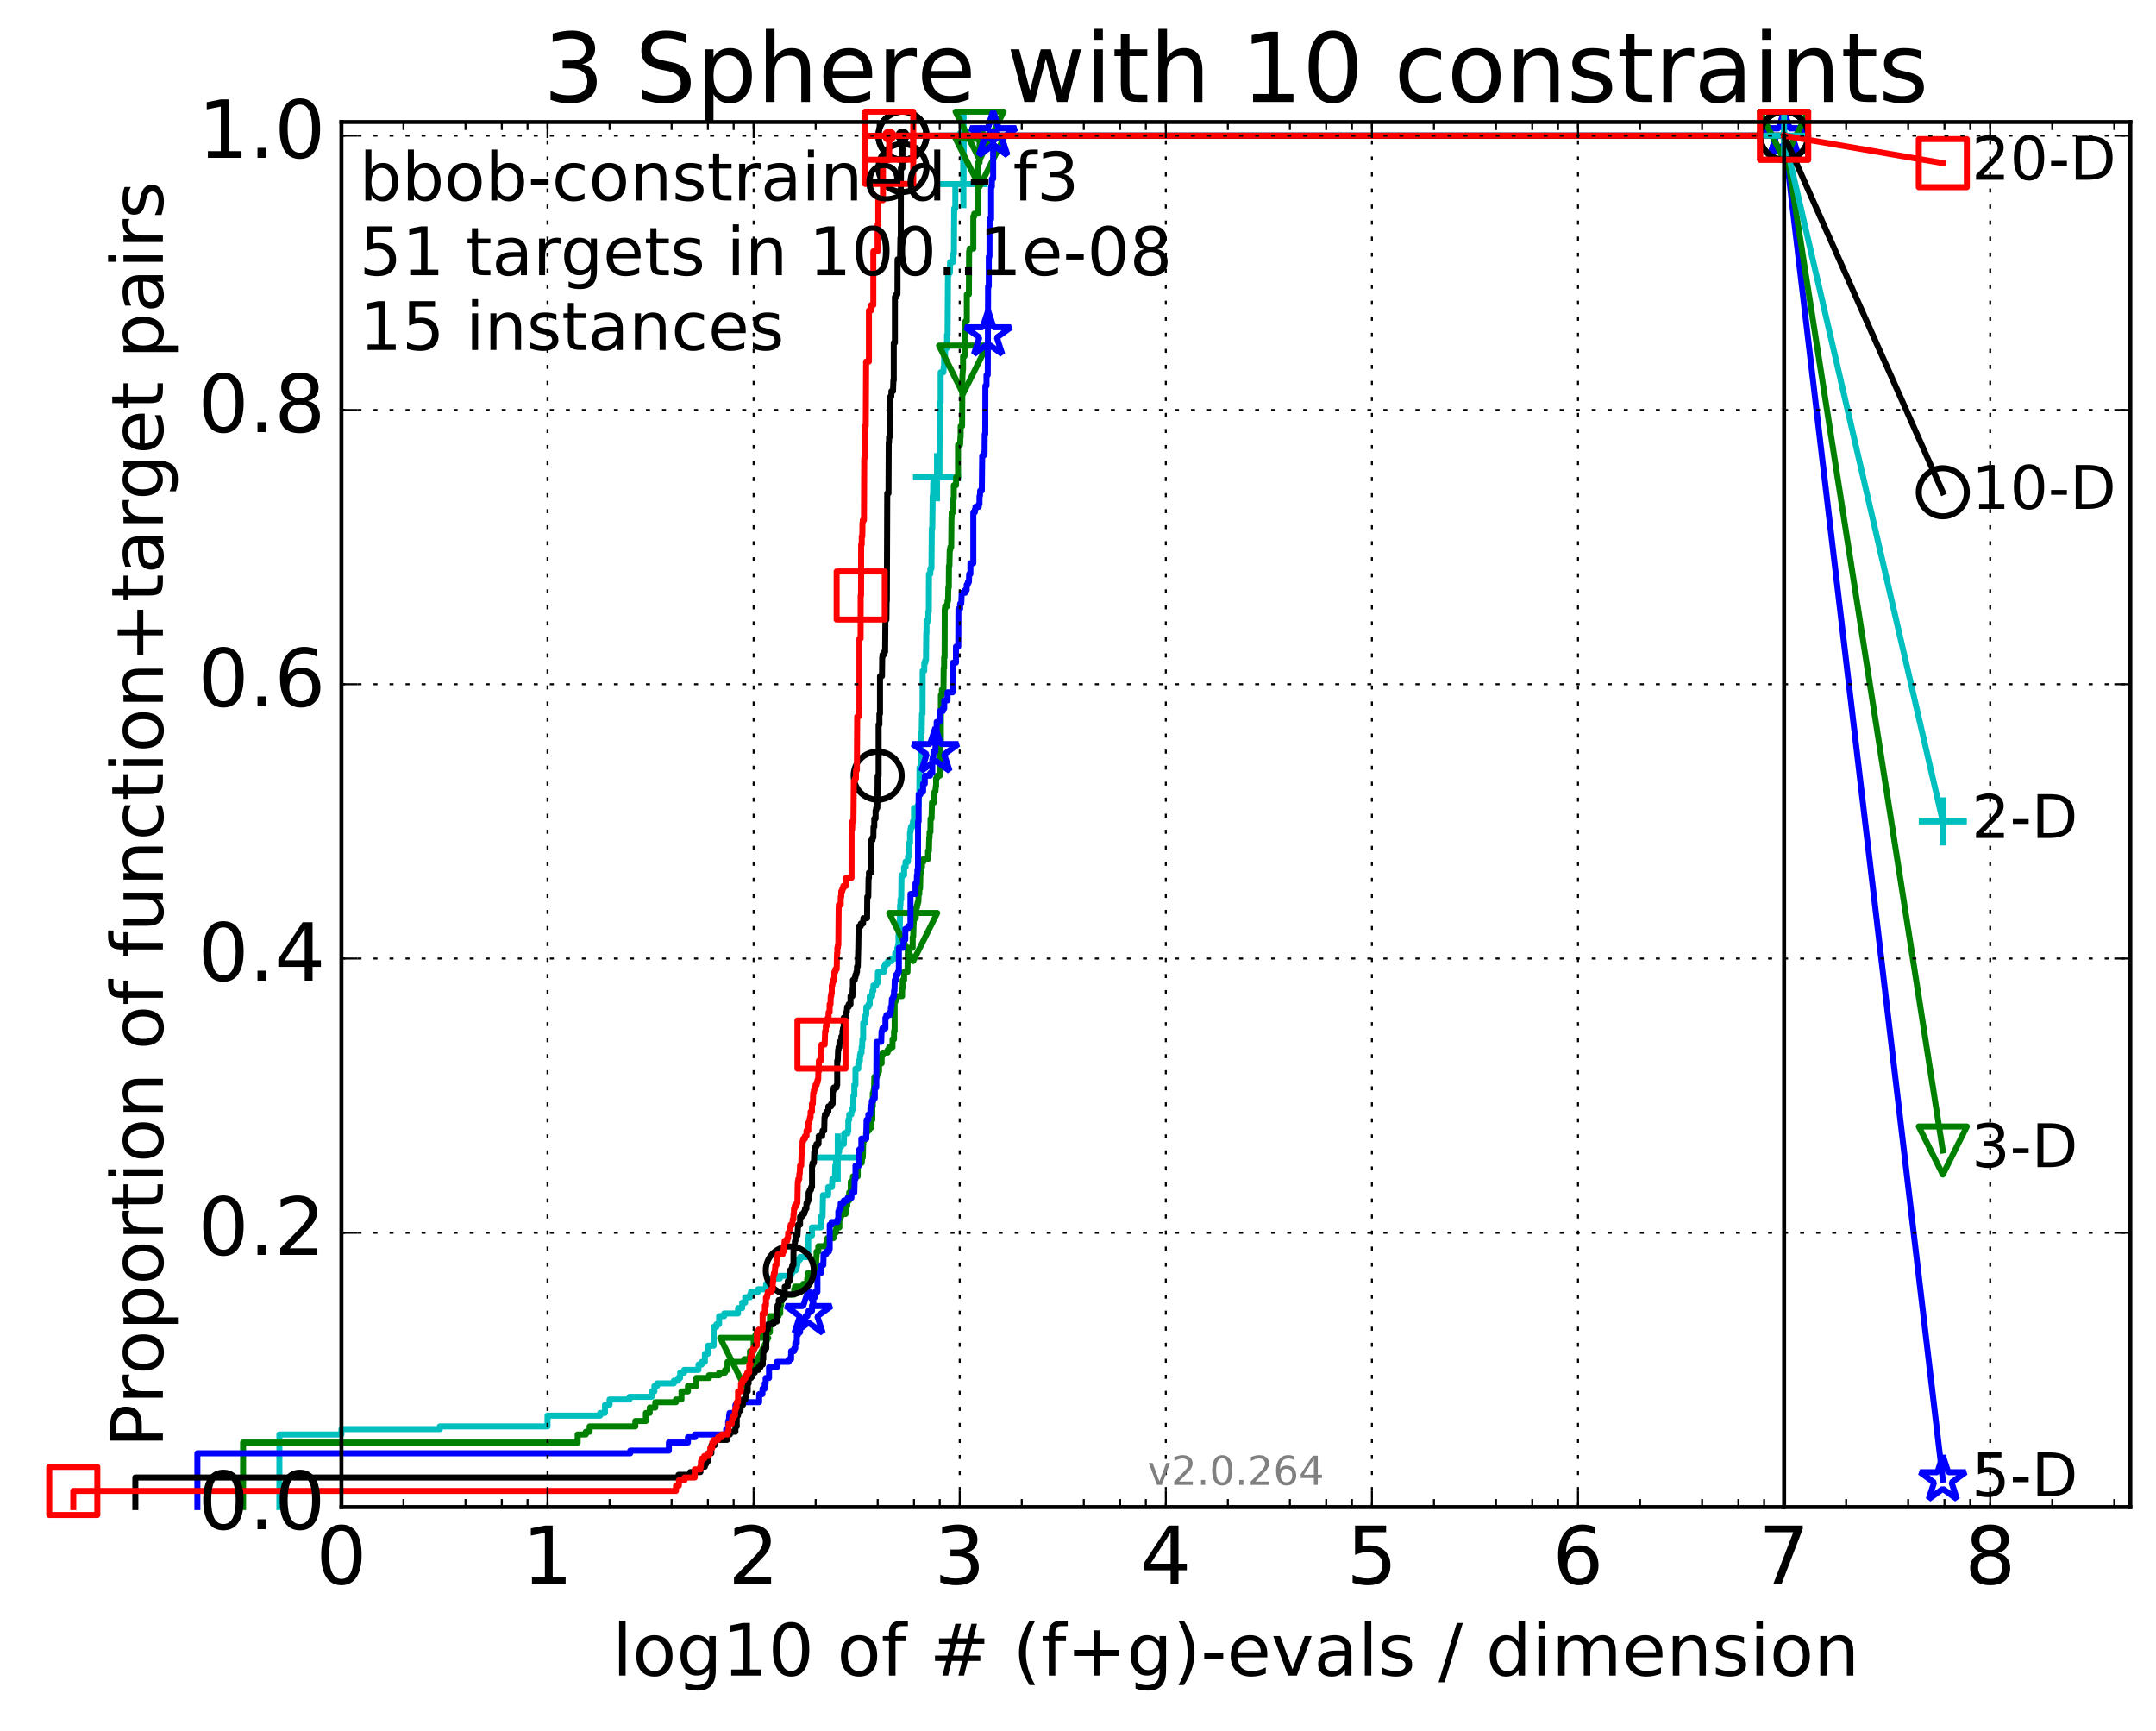 <?xml version="1.0" encoding="utf-8" standalone="no"?>
<!DOCTYPE svg PUBLIC "-//W3C//DTD SVG 1.1//EN"
  "http://www.w3.org/Graphics/SVG/1.1/DTD/svg11.dtd">
<!-- Created with matplotlib (http://matplotlib.org/) -->
<svg height="432pt" version="1.1" viewBox="0 0 538 432" width="538pt" xmlns="http://www.w3.org/2000/svg" xmlns:xlink="http://www.w3.org/1999/xlink">
 <defs>
  <style type="text/css">
*{stroke-linecap:butt;stroke-linejoin:round;stroke-miterlimit:100000;}
  </style>
 </defs>
 <g id="figure_1">
  <g id="patch_1">
   <path d="M 0 432.436 
L 538.8 432.436 
L 538.8 0 
L 0 0 
z
" style="fill:#ffffff;"/>
  </g>
  <g id="axes_1">
   <g id="patch_2">
    <path d="M 85.2 376.036 
L 531.6 376.036 
L 531.6 30.436 
L 85.2 30.436 
z
" style="fill:#ffffff;"/>
   </g>
   <g id="line2d_1">
    <defs>
     <path d="M 0 1.5 
C 0.398 1.5 0.779 1.342 1.061 1.061 
C 1.342 0.779 1.5 0.398 1.5 0 
C 1.5 -0.398 1.342 -0.779 1.061 -1.061 
C 0.779 -1.342 0.398 -1.5 0 -1.5 
C -0.398 -1.5 -0.779 -1.342 -1.061 -1.061 
C -1.342 -0.779 -1.5 -0.398 -1.5 0 
C -1.5 0.398 -1.342 0.779 -1.061 1.061 
C -0.779 1.342 -0.398 1.5 0 1.5 
z
" id="m6e1d0b5b73" style="stroke:#00bfbf;stroke-width:0.5;"/>
    </defs>
    <g>
     <use style="fill:#00bfbf;stroke:#00bfbf;stroke-width:0.5;" x="240.405" xlink:href="#m6e1d0b5b73" y="33.858"/>
     <use style="fill:#00bfbf;stroke:#00bfbf;stroke-width:0.5;" x="240.405" xlink:href="#m6e1d0b5b73" y="33.858"/>
    </g>
   </g>
   <g id="line2d_2">
    <path d="M 69.718 376.036 
L 69.718 357.921 
L 85.2 357.921 
L 85.2 356.579 
L 109.738 356.579 
L 109.738 355.908 
L 136.629 355.908 
L 136.629 353.224 
L 149.757 353.224 
L 149.757 352.553 
L 150.964 352.553 
L 150.964 350.541 
L 152.11 350.541 
L 152.11 349.199 
L 157.094 349.199 
L 157.094 348.528 
L 162.608 348.528 
L 162.608 347.186 
L 163.295 347.186 
L 163.295 345.844 
L 163.962 345.844 
L 163.962 345.173 
L 168.143 345.173 
L 168.143 344.502 
L 169.207 344.502 
L 169.207 343.831 
L 169.72 343.831 
L 169.72 342.489 
L 170.713 342.489 
L 170.713 341.818 
L 174.295 341.818 
L 174.295 340.477 
L 175.107 340.477 
L 175.107 339.806 
L 175.891 339.806 
L 175.891 337.793 
L 176.648 337.793 
L 176.648 335.78 
L 178.089 335.78 
L 178.089 331.083 
L 178.777 331.083 
L 178.777 330.412 
L 179.443 330.412 
L 179.443 328.4 
L 180.72 328.4 
L 180.72 327.729 
L 184.163 327.729 
L 184.163 326.387 
L 185.202 326.387 
L 185.202 325.045 
L 185.951 325.045 
L 185.951 323.703 
L 187.145 323.703 
L 187.145 323.032 
L 187.377 323.032 
L 187.377 322.361 
L 189.147 322.361 
L 189.147 321.69 
L 191.179 321.69 
L 191.179 320.348 
L 192.129 320.348 
L 192.129 319.007 
L 194.594 319.007 
L 194.594 318.336 
L 197.409 318.336 
L 197.409 317.665 
L 197.701 317.665 
L 197.701 316.994 
L 198.555 316.994 
L 198.555 316.323 
L 198.832 316.323 
L 198.832 315.652 
L 198.97 315.652 
L 198.97 314.981 
L 199.106 314.981 
L 199.106 314.31 
L 199.644 314.31 
L 199.644 313.639 
L 201.676 313.639 
L 201.676 308.942 
L 201.797 308.942 
L 201.797 308.272 
L 202.627 308.272 
L 202.627 306.259 
L 204.84 306.259 
L 204.84 303.575 
L 205.258 303.575 
L 205.361 298.207 
L 206.66 298.207 
L 206.66 296.195 
L 207.611 296.195 
L 207.704 294.182 
L 208.343 294.182 
L 208.433 290.827 
L 208.612 290.827 
L 208.612 288.814 
L 209.052 288.814 
L 209.052 287.472 
L 209.399 287.472 
L 209.399 286.131 
L 209.908 286.131 
L 209.908 285.46 
L 210.57 285.46 
L 210.651 282.776 
L 211.527 282.776 
L 211.527 282.105 
L 211.683 282.105 
L 211.683 279.421 
L 211.914 279.421 
L 211.914 278.079 
L 212.445 278.079 
L 212.445 277.408 
L 212.595 277.408 
L 212.595 276.737 
L 212.891 276.737 
L 212.964 273.383 
L 213.183 273.383 
L 213.183 270.699 
L 213.471 270.699 
L 213.471 266.673 
L 214.175 266.673 
L 214.175 265.332 
L 214.314 265.332 
L 214.314 264.661 
L 214.588 264.661 
L 214.588 263.319 
L 214.724 263.319 
L 214.724 262.648 
L 214.993 262.648 
L 214.993 261.306 
L 215.126 261.306 
L 215.192 259.293 
L 215.39 259.293 
L 215.39 255.267 
L 215.91 255.267 
L 215.974 253.255 
L 216.165 253.255 
L 216.165 251.242 
L 216.729 251.242 
L 216.729 250.571 
L 217.036 250.571 
L 217.036 248.558 
L 217.638 248.558 
L 217.698 247.216 
L 217.933 247.216 
L 217.933 245.874 
L 218.626 245.874 
L 218.626 245.203 
L 219.02 245.203 
L 219.076 242.52 
L 220.584 242.52 
L 220.584 241.178 
L 220.894 241.178 
L 220.894 240.507 
L 221.551 240.507 
L 221.551 239.836 
L 222.431 239.836 
L 222.431 239.165 
L 223.37 239.165 
L 223.37 237.823 
L 223.915 237.823 
L 223.915 236.481 
L 224.093 236.481 
L 224.093 235.81 
L 224.226 235.81 
L 224.226 233.127 
L 224.359 233.127 
L 224.359 231.785 
L 224.534 231.785 
L 224.621 225.746 
L 224.708 225.746 
L 224.708 224.404 
L 224.88 224.404 
L 224.966 218.366 
L 225.599 218.366 
L 225.599 216.353 
L 225.97 216.353 
L 225.97 215.011 
L 226.575 215.011 
L 226.575 213.669 
L 226.852 213.669 
L 226.852 210.315 
L 227.087 210.315 
L 227.087 207.631 
L 227.203 207.631 
L 227.203 206.96 
L 227.319 206.96 
L 227.319 206.289 
L 227.701 206.289 
L 227.701 205.618 
L 227.814 205.618 
L 227.814 204.947 
L 228.076 204.947 
L 228.076 201.592 
L 228.988 201.592 
L 228.988 200.922 
L 229.237 200.922 
L 229.307 198.238 
L 229.413 198.238 
L 229.448 191.528 
L 229.795 191.528 
L 229.795 182.806 
L 230.001 182.806 
L 230.069 178.11 
L 230.205 178.11 
L 230.239 167.375 
L 230.641 167.375 
L 230.641 165.362 
L 230.905 165.362 
L 230.905 164.691 
L 231.068 164.691 
L 231.133 157.982 
L 231.198 157.982 
L 231.198 155.298 
L 231.423 155.298 
L 231.423 154.627 
L 231.647 154.627 
L 231.647 152.614 
L 231.773 152.614 
L 231.805 143.221 
L 232.149 143.221 
L 232.149 141.879 
L 232.426 141.879 
L 232.518 131.815 
L 232.639 131.815 
L 232.73 123.764 
L 232.821 123.764 
L 232.881 120.409 
L 233.821 120.409 
L 233.821 119.067 
L 234.418 119.067 
L 234.502 102.294 
L 234.53 102.294 
L 234.53 100.281 
L 234.724 100.281 
L 234.724 92.901 
L 235.405 92.901 
L 235.485 91.559 
L 235.592 91.559 
L 235.592 88.875 
L 235.83 88.875 
L 235.83 86.862 
L 236.324 86.862 
L 236.324 83.507 
L 236.452 83.507 
L 236.554 68.747 
L 236.681 68.747 
L 236.681 68.076 
L 237.033 68.076 
L 237.083 65.392 
L 237.817 65.392 
L 237.817 63.379 
L 238.032 63.379 
L 238.104 51.973 
L 238.387 51.973 
L 238.387 45.935 
L 240.405 45.935 
L 240.405 33.858 
L 445.2 33.858 
L 445.2 33.858 
" style="fill:none;stroke:#00bfbf;stroke-linecap:square;stroke-width:1.5;"/>
   </g>
   <g id="line2d_3">
    <defs>
     <path d="M -6 0 
L 6 0 
M 0 6 
L 0 -6 
" id="m12c252b84c" style="stroke:#00bfbf;stroke-width:1.5;"/>
    </defs>
    <g>
     <use style="fill:none;stroke:#00bfbf;stroke-width:1.5;" x="209.052" xlink:href="#m12c252b84c" y="288.814"/>
     <use style="fill:none;stroke:#00bfbf;stroke-width:1.5;" x="233.821" xlink:href="#m12c252b84c" y="119.067"/>
     <use style="fill:none;stroke:#00bfbf;stroke-width:1.5;" x="240.405" xlink:href="#m12c252b84c" y="45.935"/>
     <use style="fill:none;stroke:#00bfbf;stroke-width:1.5;" x="240.405" xlink:href="#m12c252b84c" y="33.858"/>
     <use style="fill:none;stroke:#00bfbf;stroke-width:1.5;" x="240.405" xlink:href="#m12c252b84c" y="33.858"/>
     <use style="fill:none;stroke:#00bfbf;stroke-width:1.5;" x="445.2" xlink:href="#m12c252b84c" y="33.858"/>
    </g>
   </g>
   <g id="line2d_4"/>
   <g id="line2d_5">
    <defs>
     <path d="M 0 1.5 
C 0.398 1.5 0.779 1.342 1.061 1.061 
C 1.342 0.779 1.5 0.398 1.5 0 
C 1.5 -0.398 1.342 -0.779 1.061 -1.061 
C 0.779 -1.342 0.398 -1.5 0 -1.5 
C -0.398 -1.5 -0.779 -1.342 -1.061 -1.061 
C -1.342 -0.779 -1.5 -0.398 -1.5 0 
C -1.5 0.398 -1.342 0.779 -1.061 1.061 
C -0.779 1.342 -0.398 1.5 0 1.5 
z
" id="m677e5a54d1" style="stroke:#008000;stroke-width:0.5;"/>
    </defs>
    <g>
     <use style="fill:#008000;stroke:#008000;stroke-width:0.5;" x="244.446" xlink:href="#m677e5a54d1" y="33.858"/>
     <use style="fill:#008000;stroke:#008000;stroke-width:0.5;" x="244.446" xlink:href="#m677e5a54d1" y="33.858"/>
    </g>
   </g>
   <g id="line2d_6">
    <path d="M 60.662 376.036 
L 60.662 359.934 
L 144.144 359.934 
L 144.144 357.921 
L 146.176 357.921 
L 146.176 357.25 
L 147.126 357.25 
L 147.126 355.908 
L 158.536 355.908 
L 158.536 354.566 
L 161.166 354.566 
L 161.166 352.553 
L 162.137 352.553 
L 162.137 351.212 
L 163.519 351.212 
L 163.519 349.87 
L 168.681 349.87 
L 168.681 349.199 
L 170.056 349.199 
L 170.056 347.186 
L 171.664 347.186 
L 171.664 345.844 
L 173.736 345.844 
L 173.736 343.831 
L 176.895 343.831 
L 176.895 343.16 
L 179.443 343.16 
L 179.443 342.489 
L 180.926 342.489 
L 180.926 341.818 
L 181.532 341.818 
L 181.532 339.806 
L 185.704 339.806 
L 185.704 339.135 
L 187.145 339.135 
L 187.145 337.122 
L 188.057 337.122 
L 188.057 333.767 
L 188.499 333.767 
L 188.499 333.096 
L 188.79 333.096 
L 188.79 332.425 
L 192.129 332.425 
L 192.129 328.4 
L 194.258 328.4 
L 194.258 327.729 
L 194.705 327.729 
L 194.705 325.716 
L 194.925 325.716 
L 194.925 324.374 
L 195.251 324.374 
L 195.251 323.703 
L 195.572 323.703 
L 195.572 323.032 
L 198.179 323.032 
L 198.179 321.69 
L 198.368 321.69 
L 198.368 321.019 
L 200.428 321.019 
L 200.428 320.348 
L 201.432 320.348 
L 201.432 319.007 
L 201.595 319.007 
L 201.595 317.665 
L 203.613 317.665 
L 203.687 313.639 
L 203.761 313.639 
L 203.761 312.297 
L 204.199 312.297 
L 204.199 310.955 
L 206.136 310.955 
L 206.136 310.284 
L 206.465 310.284 
L 206.465 308.942 
L 207.98 308.942 
L 207.98 307.601 
L 208.582 307.601 
L 208.582 306.93 
L 208.701 306.93 
L 208.701 306.259 
L 209.456 306.259 
L 209.456 304.246 
L 209.627 304.246 
L 209.627 303.575 
L 209.908 303.575 
L 209.908 302.904 
L 211.001 302.904 
L 211.001 300.891 
L 211.423 300.891 
L 211.423 299.549 
L 211.889 299.549 
L 211.889 297.537 
L 212.295 297.537 
L 212.295 294.853 
L 212.842 294.853 
L 212.842 293.511 
L 214.036 293.511 
L 214.036 290.827 
L 214.175 290.827 
L 214.175 290.156 
L 215.037 290.156 
L 215.126 288.814 
L 215.303 288.814 
L 215.39 285.46 
L 215.434 285.46 
L 215.434 284.789 
L 215.565 284.789 
L 215.565 284.118 
L 216.123 284.118 
L 216.123 282.776 
L 216.292 282.776 
L 216.292 282.105 
L 216.832 282.105 
L 216.832 281.434 
L 217.319 281.434 
L 217.319 279.421 
L 217.678 279.421 
L 217.678 276.067 
L 217.796 276.067 
L 217.796 272.712 
L 217.992 272.712 
L 217.992 272.041 
L 218.108 272.041 
L 218.186 268.686 
L 218.833 268.686 
L 218.833 268.015 
L 219.057 268.015 
L 219.057 267.344 
L 219.353 267.344 
L 219.353 265.332 
L 220.003 265.332 
L 220.003 263.319 
L 220.251 263.319 
L 220.251 262.648 
L 221.485 262.648 
L 221.485 261.977 
L 221.849 261.977 
L 221.849 261.306 
L 222.717 261.306 
L 222.717 259.293 
L 223.092 259.293 
L 223.092 257.28 
L 223.247 257.28 
L 223.247 249.9 
L 223.492 249.9 
L 223.492 248.558 
L 225.108 248.558 
L 225.108 246.545 
L 225.249 246.545 
L 225.249 244.532 
L 225.613 244.532 
L 225.613 242.52 
L 226.455 242.52 
L 226.535 237.152 
L 226.773 237.152 
L 226.773 236.481 
L 227.751 236.481 
L 227.751 233.797 
L 227.877 233.797 
L 227.977 230.443 
L 228.002 230.443 
L 228.076 229.101 
L 228.519 229.101 
L 228.519 227.088 
L 228.64 227.088 
L 228.64 226.417 
L 228.833 226.417 
L 228.833 225.746 
L 229 225.746 
L 229 225.075 
L 229.166 225.075 
L 229.237 223.062 
L 229.401 223.062 
L 229.401 221.721 
L 229.588 221.721 
L 229.68 217.695 
L 229.933 217.695 
L 229.933 216.353 
L 230.069 216.353 
L 230.069 215.011 
L 230.43 215.011 
L 230.43 214.34 
L 231.583 214.34 
L 231.583 212.327 
L 231.794 212.327 
L 231.878 208.973 
L 231.962 208.973 
L 231.962 207.631 
L 232.169 207.631 
L 232.21 204.276 
L 232.457 204.276 
L 232.558 200.251 
L 233.06 200.251 
L 233.06 198.238 
L 233.179 198.238 
L 233.179 197.567 
L 233.415 197.567 
L 233.512 196.225 
L 233.59 196.225 
L 233.59 194.212 
L 233.821 194.212 
L 233.821 193.541 
L 234.539 193.541 
L 234.576 185.49 
L 234.779 185.49 
L 234.779 173.413 
L 235.035 173.413 
L 235.035 172.071 
L 235.431 172.071 
L 235.485 166.704 
L 235.592 166.704 
L 235.592 164.02 
L 235.715 164.02 
L 235.75 151.943 
L 235.838 151.943 
L 235.838 151.272 
L 236.375 151.272 
L 236.444 149.93 
L 236.58 149.93 
L 236.647 146.576 
L 236.765 146.576 
L 236.799 141.208 
L 236.916 141.208 
L 237 137.182 
L 237.132 137.182 
L 237.132 136.511 
L 237.363 136.511 
L 237.428 129.131 
L 237.477 129.131 
L 237.477 127.789 
L 237.865 127.789 
L 237.865 124.435 
L 238.008 124.435 
L 238.008 121.08 
L 238.574 121.08 
L 238.574 119.067 
L 239.065 119.067 
L 239.065 111.016 
L 239.575 111.016 
L 239.664 109.003 
L 239.723 109.003 
L 239.723 106.319 
L 240.074 106.319 
L 240.16 93.571 
L 240.189 93.571 
L 240.276 92.23 
L 240.319 92.23 
L 240.319 88.875 
L 240.703 88.875 
L 240.703 80.824 
L 240.913 80.824 
L 240.913 80.153 
L 241.26 80.153 
L 241.26 73.443 
L 241.776 73.443 
L 241.83 62.708 
L 241.937 62.708 
L 241.937 62.037 
L 242.878 62.037 
L 242.878 53.986 
L 243.107 53.986 
L 243.107 53.315 
L 244.025 53.315 
L 244.037 40.567 
L 244.446 40.567 
L 244.446 33.858 
L 445.2 33.858 
L 445.2 33.858 
" style="fill:none;stroke:#008000;stroke-linecap:square;stroke-width:1.5;"/>
   </g>
   <g id="line2d_7">
    <defs>
     <path d="M -0 6 
L 6 -6 
L -6 -6 
z
" id="m125ab39ad1" style="stroke:#008000;stroke-linejoin:miter;stroke-width:1.5;"/>
    </defs>
    <g>
     <use style="fill:none;stroke:#008000;stroke-linejoin:miter;stroke-width:1.5;" x="185.704" xlink:href="#m125ab39ad1" y="339.806"/>
     <use style="fill:none;stroke:#008000;stroke-linejoin:miter;stroke-width:1.5;" x="227.877" xlink:href="#m125ab39ad1" y="233.797"/>
     <use style="fill:none;stroke:#008000;stroke-linejoin:miter;stroke-width:1.5;" x="240.319" xlink:href="#m125ab39ad1" y="92.23"/>
     <use style="fill:none;stroke:#008000;stroke-linejoin:miter;stroke-width:1.5;" x="244.446" xlink:href="#m125ab39ad1" y="40.567"/>
     <use style="fill:none;stroke:#008000;stroke-linejoin:miter;stroke-width:1.5;" x="244.446" xlink:href="#m125ab39ad1" y="33.858"/>
     <use style="fill:none;stroke:#008000;stroke-linejoin:miter;stroke-width:1.5;" x="445.2" xlink:href="#m125ab39ad1" y="33.858"/>
    </g>
   </g>
   <g id="line2d_8"/>
   <g id="line2d_9">
    <defs>
     <path d="M 0 1.5 
C 0.398 1.5 0.779 1.342 1.061 1.061 
C 1.342 0.779 1.5 0.398 1.5 0 
C 1.5 -0.398 1.342 -0.779 1.061 -1.061 
C 0.779 -1.342 0.398 -1.5 0 -1.5 
C -0.398 -1.5 -0.779 -1.342 -1.061 -1.061 
C -1.342 -0.779 -1.5 -0.398 -1.5 0 
C -1.5 0.398 -1.342 0.779 -1.061 1.061 
C -0.779 1.342 -0.398 1.5 0 1.5 
z
" id="m891719d2ba" style="stroke:#0000ff;stroke-width:0.5;"/>
    </defs>
    <g>
     <use style="fill:#0000ff;stroke:#0000ff;stroke-width:0.5;" x="247.834" xlink:href="#m891719d2ba" y="33.858"/>
     <use style="fill:#0000ff;stroke:#0000ff;stroke-width:0.5;" x="247.834" xlink:href="#m891719d2ba" y="33.858"/>
    </g>
   </g>
   <g id="line2d_10">
    <path d="M 49.253 376.036 
L 49.253 362.617 
L 157.272 362.617 
L 157.272 361.947 
L 166.911 361.947 
L 166.911 359.934 
L 171.664 359.934 
L 171.664 358.592 
L 173.452 358.592 
L 173.452 357.921 
L 181.211 357.921 
L 181.211 356.579 
L 181.691 356.579 
L 181.691 354.566 
L 181.928 354.566 
L 181.928 353.224 
L 182.045 353.224 
L 182.045 352.553 
L 183.515 352.553 
L 183.515 350.541 
L 184.792 350.541 
L 184.792 349.87 
L 189.443 349.87 
L 189.443 347.857 
L 190.267 347.857 
L 190.267 346.515 
L 190.826 346.515 
L 190.826 345.173 
L 191.062 345.173 
L 191.062 343.831 
L 191.905 343.831 
L 191.905 341.147 
L 193.848 341.147 
L 193.848 339.806 
L 196.813 339.806 
L 196.813 339.135 
L 197.409 339.135 
L 197.409 337.122 
L 198.16 337.122 
L 198.16 336.451 
L 198.443 336.451 
L 198.443 335.109 
L 198.832 335.109 
L 198.832 333.096 
L 199.106 333.096 
L 199.106 332.425 
L 199.644 332.425 
L 199.644 331.083 
L 200.17 331.083 
L 200.17 329.071 
L 200.986 329.071 
L 200.986 328.4 
L 201.481 328.4 
L 201.481 327.729 
L 201.773 327.729 
L 201.773 327.058 
L 202.627 327.058 
L 202.627 325.716 
L 202.95 325.716 
L 202.95 323.703 
L 203.359 323.703 
L 203.359 322.361 
L 203.981 322.361 
L 203.981 317.665 
L 204.84 317.665 
L 204.924 315.652 
L 205.463 315.652 
L 205.504 312.968 
L 206.15 312.968 
L 206.15 312.297 
L 206.854 312.297 
L 206.854 311.626 
L 207.045 311.626 
L 207.045 305.588 
L 207.536 305.588 
L 207.536 304.917 
L 208.982 304.917 
L 208.982 304.246 
L 209.192 304.246 
L 209.192 302.233 
L 209.399 302.233 
L 209.399 301.562 
L 209.773 301.562 
L 209.773 300.22 
L 210.57 300.22 
L 210.57 299.549 
L 211.496 299.549 
L 211.496 298.878 
L 212.475 298.878 
L 212.475 297.537 
L 213.183 297.537 
L 213.269 294.182 
L 213.471 294.182 
L 213.471 290.827 
L 214.424 290.827 
L 214.424 286.802 
L 214.939 286.802 
L 214.939 284.118 
L 216.165 284.118 
L 216.241 279.421 
L 216.692 279.421 
L 216.692 278.079 
L 217.158 278.079 
L 217.231 276.067 
L 217.543 276.067 
L 217.543 274.725 
L 217.875 274.725 
L 217.875 274.054 
L 218.294 274.054 
L 218.294 271.37 
L 218.66 271.37 
L 218.728 259.964 
L 219.896 259.964 
L 219.982 257.28 
L 220.174 257.28 
L 220.174 256.609 
L 220.945 256.609 
L 220.945 253.926 
L 221.19 253.926 
L 221.19 253.255 
L 222.045 253.255 
L 222.045 252.584 
L 222.297 252.584 
L 222.297 251.242 
L 222.47 251.242 
L 222.565 249.229 
L 222.905 249.229 
L 222.905 248.558 
L 223.092 248.558 
L 223.092 247.216 
L 223.204 247.216 
L 223.278 244.532 
L 223.644 244.532 
L 223.644 243.191 
L 224.04 243.191 
L 224.04 242.52 
L 224.306 242.52 
L 224.306 236.481 
L 225.339 236.481 
L 225.339 235.81 
L 225.457 235.81 
L 225.457 234.468 
L 225.904 234.468 
L 225.904 231.785 
L 226.583 231.785 
L 226.583 231.114 
L 227.196 231.114 
L 227.196 223.062 
L 228.446 223.062 
L 228.446 220.379 
L 228.765 220.379 
L 228.809 218.366 
L 228.924 218.366 
L 228.924 217.024 
L 229.067 217.024 
L 229.095 204.947 
L 229.237 204.947 
L 229.237 198.238 
L 229.685 198.238 
L 229.685 197.567 
L 230.34 197.567 
L 230.34 195.554 
L 230.767 195.554 
L 230.767 193.541 
L 232.099 193.541 
L 232.099 192.87 
L 232.639 192.87 
L 232.639 189.516 
L 232.76 189.516 
L 232.76 188.845 
L 232.929 188.845 
L 232.929 187.503 
L 233.427 187.503 
L 233.427 184.148 
L 233.729 184.148 
L 233.729 180.122 
L 234.468 180.122 
L 234.468 177.439 
L 235.27 177.439 
L 235.27 176.768 
L 235.623 176.768 
L 235.623 174.755 
L 236.437 174.755 
L 236.437 172.742 
L 237.72 172.742 
L 237.778 165.362 
L 238.546 165.362 
L 238.546 161.336 
L 239.125 161.336 
L 239.162 151.943 
L 239.593 151.943 
L 239.593 150.601 
L 239.875 150.601 
L 239.981 147.917 
L 240.829 147.917 
L 240.829 147.246 
L 241.221 147.246 
L 241.221 145.905 
L 241.509 145.905 
L 241.509 145.234 
L 241.784 145.234 
L 241.841 143.221 
L 242.152 143.221 
L 242.152 140.537 
L 242.878 140.537 
L 242.878 127.789 
L 243.273 127.789 
L 243.273 127.118 
L 243.408 127.118 
L 243.408 126.447 
L 244.247 126.447 
L 244.247 125.776 
L 244.42 125.776 
L 244.42 123.764 
L 244.541 123.764 
L 244.584 122.422 
L 244.999 122.422 
L 245.097 113.7 
L 245.483 113.7 
L 245.483 113.029 
L 245.687 113.029 
L 245.72 108.332 
L 245.862 108.332 
L 245.889 96.255 
L 246.175 96.255 
L 246.175 93.571 
L 246.484 93.571 
L 246.569 71.431 
L 246.744 71.431 
L 246.744 64.05 
L 246.911 64.05 
L 246.937 54.657 
L 247.318 54.657 
L 247.318 46.606 
L 247.506 46.606 
L 247.506 44.593 
L 247.834 44.593 
L 247.834 33.858 
L 445.2 33.858 
L 445.2 33.858 
" style="fill:none;stroke:#0000ff;stroke-linecap:square;stroke-width:1.5;"/>
   </g>
   <g id="line2d_11">
    <defs>
     <path d="M 0 -6 
L -1.347 -1.854 
L -5.706 -1.854 
L -2.18 0.708 
L -3.527 4.854 
L -0 2.292 
L 3.527 4.854 
L 2.18 0.708 
L 5.706 -1.854 
L 1.347 -1.854 
z
" id="mbb769b7194" style="stroke:#0000ff;stroke-linejoin:bevel;stroke-width:1.5;"/>
    </defs>
    <g>
     <use style="fill:none;stroke:#0000ff;stroke-linejoin:bevel;stroke-width:1.5;" x="201.773" xlink:href="#mbb769b7194" y="327.729"/>
     <use style="fill:none;stroke:#0000ff;stroke-linejoin:bevel;stroke-width:1.5;" x="233.427" xlink:href="#mbb769b7194" y="187.503"/>
     <use style="fill:none;stroke:#0000ff;stroke-linejoin:bevel;stroke-width:1.5;" x="246.569" xlink:href="#mbb769b7194" y="83.507"/>
     <use style="fill:none;stroke:#0000ff;stroke-linejoin:bevel;stroke-width:1.5;" x="247.834" xlink:href="#mbb769b7194" y="33.858"/>
     <use style="fill:none;stroke:#0000ff;stroke-linejoin:bevel;stroke-width:1.5;" x="247.834" xlink:href="#mbb769b7194" y="33.858"/>
     <use style="fill:none;stroke:#0000ff;stroke-linejoin:bevel;stroke-width:1.5;" x="445.2" xlink:href="#mbb769b7194" y="33.858"/>
    </g>
   </g>
   <g id="line2d_12"/>
   <g id="line2d_13">
    <defs>
     <path d="M 0 1.5 
C 0.398 1.5 0.779 1.342 1.061 1.061 
C 1.342 0.779 1.5 0.398 1.5 0 
C 1.5 -0.398 1.342 -0.779 1.061 -1.061 
C 0.779 -1.342 0.398 -1.5 0 -1.5 
C -0.398 -1.5 -0.779 -1.342 -1.061 -1.061 
C -1.342 -0.779 -1.5 -0.398 -1.5 0 
C -1.5 0.398 -1.342 0.779 -1.061 1.061 
C -0.779 1.342 -0.398 1.5 0 1.5 
z
" id="m7a4fff6649" style="stroke:#000000;stroke-width:0.5;"/>
    </defs>
    <g>
     <use style="stroke:#000000;stroke-width:0.5;" x="225.196" xlink:href="#m7a4fff6649" y="33.858"/>
     <use style="stroke:#000000;stroke-width:0.5;" x="225.196" xlink:href="#m7a4fff6649" y="33.858"/>
    </g>
   </g>
   <g id="line2d_14">
    <path d="M 33.771 376.036 
L 33.771 368.656 
L 169.311 368.656 
L 169.311 367.985 
L 172.215 367.985 
L 172.215 367.314 
L 174.785 367.314 
L 174.785 365.972 
L 175.891 365.972 
L 175.891 365.301 
L 176.197 365.301 
L 176.197 364.63 
L 176.648 364.63 
L 176.648 362.617 
L 177.524 362.617 
L 177.524 360.605 
L 178.367 360.605 
L 178.367 359.263 
L 181.452 359.263 
L 181.452 357.921 
L 182.161 357.921 
L 182.161 357.25 
L 183.515 357.25 
L 183.515 355.908 
L 183.842 355.908 
L 183.842 353.224 
L 184.163 353.224 
L 184.163 352.553 
L 184.375 352.553 
L 184.375 351.882 
L 184.792 351.882 
L 184.792 350.541 
L 185.404 350.541 
L 185.404 349.199 
L 186 349.199 
L 186 348.528 
L 186.146 348.528 
L 186.146 347.186 
L 186.58 347.186 
L 186.58 345.173 
L 186.817 345.173 
L 186.817 343.831 
L 187.423 343.831 
L 187.423 342.489 
L 188.368 342.489 
L 188.368 341.818 
L 189.274 341.818 
L 189.274 341.147 
L 189.776 341.147 
L 189.776 340.477 
L 190.348 340.477 
L 190.348 339.135 
L 190.468 339.135 
L 190.468 337.122 
L 190.747 337.122 
L 190.747 336.451 
L 191.218 336.451 
L 191.218 331.754 
L 191.602 331.754 
L 191.678 330.412 
L 193.005 330.412 
L 193.005 329.742 
L 193.848 329.742 
L 193.848 326.387 
L 194.02 326.387 
L 194.02 325.716 
L 194.326 325.716 
L 194.326 324.374 
L 195.251 324.374 
L 195.251 323.703 
L 195.826 323.703 
L 195.826 321.019 
L 196.571 321.019 
L 196.571 319.677 
L 197.024 319.677 
L 197.083 316.994 
L 197.556 316.994 
L 197.556 316.323 
L 197.701 316.323 
L 197.701 315.652 
L 197.989 315.652 
L 198.018 310.955 
L 198.33 310.955 
L 198.358 309.613 
L 198.499 309.613 
L 198.499 308.272 
L 198.997 308.272 
L 199.106 306.259 
L 199.133 306.259 
L 199.133 305.588 
L 199.644 305.588 
L 199.644 303.575 
L 200.118 303.575 
L 200.118 302.904 
L 200.684 302.904 
L 200.684 302.233 
L 200.886 302.233 
L 200.886 301.562 
L 201.235 301.562 
L 201.235 300.22 
L 201.481 300.22 
L 201.481 299.549 
L 201.773 299.549 
L 201.773 297.537 
L 202.061 297.537 
L 202.061 296.866 
L 202.393 296.866 
L 202.393 296.195 
L 202.627 296.195 
L 202.627 290.827 
L 202.766 290.827 
L 202.766 290.156 
L 203.11 290.156 
L 203.178 287.472 
L 203.449 287.472 
L 203.449 286.131 
L 203.717 286.131 
L 203.717 285.46 
L 204.242 285.46 
L 204.307 283.447 
L 205.154 283.447 
L 205.258 282.105 
L 205.667 282.105 
L 205.749 278.75 
L 205.849 278.75 
L 205.849 278.079 
L 206.229 278.079 
L 206.229 277.408 
L 206.699 277.408 
L 206.699 276.067 
L 207.386 276.067 
L 207.386 275.396 
L 207.778 275.396 
L 207.833 272.041 
L 208.053 272.041 
L 208.053 271.37 
L 208.771 271.37 
L 208.771 270.699 
L 208.912 270.699 
L 208.912 264.661 
L 209.052 264.661 
L 209.139 261.977 
L 209.243 261.977 
L 209.243 261.306 
L 209.467 261.306 
L 209.467 259.964 
L 209.942 259.964 
L 209.942 258.622 
L 210.225 258.622 
L 210.225 257.28 
L 210.341 257.28 
L 210.341 256.609 
L 210.537 256.609 
L 210.537 253.926 
L 211.149 253.926 
L 211.149 252.584 
L 211.308 252.584 
L 211.386 251.242 
L 211.776 251.242 
L 211.776 250.571 
L 212.235 250.571 
L 212.235 248.558 
L 212.714 248.558 
L 212.773 246.545 
L 212.832 246.545 
L 212.832 244.532 
L 213.298 244.532 
L 213.298 243.862 
L 213.471 243.862 
L 213.471 243.191 
L 213.699 243.191 
L 213.699 242.52 
L 213.854 242.52 
L 213.854 241.178 
L 214.05 241.178 
L 214.148 237.152 
L 214.162 237.152 
L 214.245 231.785 
L 214.341 231.785 
L 214.341 231.114 
L 214.805 231.114 
L 214.805 230.443 
L 215.364 230.443 
L 215.443 229.101 
L 216.367 229.101 
L 216.417 223.733 
L 216.667 223.733 
L 216.741 219.037 
L 216.84 219.037 
L 216.84 217.695 
L 217.399 217.695 
L 217.399 209.644 
L 217.721 209.644 
L 217.721 208.973 
L 217.933 208.973 
L 217.98 206.289 
L 218.167 206.289 
L 218.167 204.276 
L 218.489 204.276 
L 218.489 202.263 
L 218.626 202.263 
L 218.626 201.592 
L 218.931 201.592 
L 219.009 193.541 
L 219.242 193.541 
L 219.242 180.793 
L 219.441 180.793 
L 219.441 178.11 
L 219.594 178.11 
L 219.594 168.717 
L 220.089 168.717 
L 220.142 164.02 
L 220.216 164.02 
L 220.216 163.349 
L 220.584 163.349 
L 220.584 162.678 
L 220.863 162.678 
L 220.935 154.627 
L 221.19 154.627 
L 221.24 149.93 
L 221.301 149.93 
L 221.401 123.093 
L 221.71 123.093 
L 221.77 110.345 
L 221.858 110.345 
L 221.858 109.003 
L 222.064 109.003 
L 222.161 98.939 
L 222.412 98.939 
L 222.441 97.597 
L 222.84 97.597 
L 222.934 94.913 
L 223.027 94.913 
L 223.027 85.52 
L 223.315 85.52 
L 223.315 74.114 
L 223.644 74.114 
L 223.644 73.443 
L 223.951 73.443 
L 223.968 64.721 
L 224.604 64.721 
L 224.682 59.354 
L 224.777 59.354 
L 224.811 41.909 
L 225.196 41.909 
L 225.196 33.858 
L 445.2 33.858 
L 445.2 33.858 
" style="fill:none;stroke:#000000;stroke-linecap:square;stroke-width:1.5;"/>
   </g>
   <g id="line2d_15">
    <defs>
     <path d="M 0 6 
C 1.591 6 3.117 5.368 4.243 4.243 
C 5.368 3.117 6 1.591 6 0 
C 6 -1.591 5.368 -3.117 4.243 -4.243 
C 3.117 -5.368 1.591 -6 0 -6 
C -1.591 -6 -3.117 -5.368 -4.243 -4.243 
C -5.368 -3.117 -6 -1.591 -6 0 
C -6 1.591 -5.368 3.117 -4.243 4.243 
C -3.117 5.368 -1.591 6 0 6 
z
" id="m1638e4774b" style="stroke:#000000;stroke-width:1.5;"/>
    </defs>
    <g>
     <use style="fill:none;stroke:#000000;stroke-width:1.5;" x="197.083" xlink:href="#m1638e4774b" y="316.994"/>
     <use style="fill:none;stroke:#000000;stroke-width:1.5;" x="219.009" xlink:href="#m1638e4774b" y="193.541"/>
     <use style="fill:none;stroke:#000000;stroke-width:1.5;" x="225.196" xlink:href="#m1638e4774b" y="41.909"/>
     <use style="fill:none;stroke:#000000;stroke-width:1.5;" x="225.196" xlink:href="#m1638e4774b" y="33.858"/>
     <use style="fill:none;stroke:#000000;stroke-width:1.5;" x="225.196" xlink:href="#m1638e4774b" y="33.858"/>
     <use style="fill:none;stroke:#000000;stroke-width:1.5;" x="445.2" xlink:href="#m1638e4774b" y="33.858"/>
    </g>
   </g>
   <g id="line2d_16"/>
   <g id="line2d_17">
    <defs>
     <path d="M 0 1.5 
C 0.398 1.5 0.779 1.342 1.061 1.061 
C 1.342 0.779 1.5 0.398 1.5 0 
C 1.5 -0.398 1.342 -0.779 1.061 -1.061 
C 0.779 -1.342 0.398 -1.5 0 -1.5 
C -0.398 -1.5 -0.779 -1.342 -1.061 -1.061 
C -1.342 -0.779 -1.5 -0.398 -1.5 0 
C -1.5 0.398 -1.342 0.779 -1.061 1.061 
C -0.779 1.342 -0.398 1.5 0 1.5 
z
" id="m4c5174b674" style="stroke:#ff0000;stroke-width:0.5;"/>
    </defs>
    <g>
     <use style="fill:#ff0000;stroke:#ff0000;stroke-width:0.5;" x="221.883" xlink:href="#m4c5174b674" y="33.858"/>
     <use style="fill:#ff0000;stroke:#ff0000;stroke-width:0.5;" x="221.883" xlink:href="#m4c5174b674" y="33.858"/>
    </g>
   </g>
   <g id="line2d_18">
    <path d="M 18.29 376.036 
L 18.29 372.011 
L 168.681 372.011 
L 168.681 370.669 
L 169.414 370.669 
L 169.414 369.327 
L 170.81 369.327 
L 170.81 368.656 
L 173.366 368.656 
L 173.366 366.643 
L 174.745 366.643 
L 174.745 365.972 
L 174.906 365.972 
L 174.906 364.63 
L 175.107 364.63 
L 175.107 363.959 
L 175.736 363.959 
L 175.736 363.288 
L 176.722 363.288 
L 176.722 362.617 
L 177.236 362.617 
L 177.236 361.276 
L 177.738 361.276 
L 177.738 359.934 
L 178.228 359.934 
L 178.228 359.263 
L 179.179 359.263 
L 179.179 358.592 
L 180.091 358.592 
L 180.091 357.921 
L 181.572 357.921 
L 181.572 357.25 
L 181.81 357.25 
L 181.81 355.237 
L 182.622 355.237 
L 182.707 353.895 
L 183.017 353.895 
L 183.017 353.224 
L 183.406 353.224 
L 183.406 351.882 
L 183.57 351.882 
L 183.57 351.212 
L 183.815 351.212 
L 183.815 349.87 
L 184.163 349.87 
L 184.163 347.186 
L 184.895 347.186 
L 184.895 345.173 
L 185.253 345.173 
L 185.253 344.502 
L 185.604 344.502 
L 185.604 343.831 
L 186.122 343.831 
L 186.122 343.16 
L 186.46 343.16 
L 186.46 342.489 
L 186.958 342.489 
L 186.958 340.477 
L 187.285 340.477 
L 187.285 338.464 
L 187.606 338.464 
L 187.606 337.122 
L 187.923 337.122 
L 187.923 336.451 
L 188.346 336.451 
L 188.346 335.78 
L 188.847 335.78 
L 188.869 332.425 
L 189.316 332.425 
L 189.316 331.754 
L 190.307 331.754 
L 190.307 327.729 
L 190.866 327.729 
L 190.866 325.716 
L 191.14 325.716 
L 191.14 323.703 
L 191.449 323.703 
L 191.449 323.032 
L 191.583 323.032 
L 191.583 322.361 
L 192.462 322.361 
L 192.462 321.69 
L 192.79 321.69 
L 192.88 319.677 
L 192.969 319.677 
L 192.969 318.336 
L 193.112 318.336 
L 193.112 317.665 
L 193.343 317.665 
L 193.413 316.323 
L 193.466 316.323 
L 193.466 315.652 
L 193.762 315.652 
L 193.762 314.31 
L 193.951 314.31 
L 194.054 312.968 
L 195.299 312.968 
L 195.299 312.297 
L 195.572 312.297 
L 195.572 310.955 
L 195.7 310.955 
L 195.795 309.613 
L 196.448 309.613 
L 196.448 308.942 
L 196.662 308.942 
L 196.662 307.601 
L 197.009 307.601 
L 197.054 306.259 
L 197.291 306.259 
L 197.291 305.588 
L 197.716 305.588 
L 197.817 304.246 
L 197.989 304.246 
L 198.004 302.904 
L 198.104 302.904 
L 198.132 301.562 
L 198.302 301.562 
L 198.302 300.891 
L 198.749 300.891 
L 198.749 300.22 
L 198.97 300.22 
L 199.079 294.853 
L 199.201 294.853 
L 199.201 294.182 
L 199.458 294.182 
L 199.458 292.84 
L 199.578 292.84 
L 199.644 290.827 
L 199.935 290.827 
L 200.014 288.143 
L 200.092 288.143 
L 200.196 286.131 
L 200.261 286.131 
L 200.261 284.789 
L 200.428 284.789 
L 200.428 284.118 
L 200.873 284.118 
L 200.873 283.447 
L 201.26 283.447 
L 201.26 282.105 
L 201.701 282.105 
L 201.701 280.092 
L 201.942 280.092 
L 201.942 279.421 
L 202.109 279.421 
L 202.109 278.75 
L 202.275 278.75 
L 202.275 277.408 
L 202.604 277.408 
L 202.604 275.396 
L 202.835 275.396 
L 202.927 272.712 
L 203.087 272.712 
L 203.087 272.041 
L 203.224 272.041 
L 203.224 271.37 
L 203.505 271.37 
L 203.505 270.699 
L 203.805 270.699 
L 203.805 270.028 
L 204.025 270.028 
L 204.025 269.357 
L 204.177 269.357 
L 204.21 267.344 
L 204.329 267.344 
L 204.339 264.661 
L 204.787 264.661 
L 204.787 261.977 
L 204.987 261.977 
L 204.987 260.635 
L 205.789 260.635 
L 205.9 257.28 
L 206.07 257.28 
L 206.07 255.938 
L 206.347 255.938 
L 206.416 254.597 
L 206.553 254.597 
L 206.553 253.926 
L 206.757 253.926 
L 206.757 252.584 
L 207.026 252.584 
L 207.026 250.571 
L 207.245 250.571 
L 207.292 248.558 
L 207.433 248.558 
L 207.433 247.887 
L 207.555 247.887 
L 207.555 245.874 
L 207.713 245.874 
L 207.713 245.203 
L 207.861 245.203 
L 207.861 244.532 
L 208.199 244.532 
L 208.199 242.52 
L 208.451 242.52 
L 208.451 241.849 
L 208.78 241.849 
L 208.877 237.823 
L 208.947 237.823 
L 208.947 236.481 
L 209.078 236.481 
L 209.078 235.81 
L 209.192 235.81 
L 209.278 226.417 
L 209.313 226.417 
L 209.313 225.746 
L 209.79 225.746 
L 209.79 223.733 
L 209.925 223.733 
L 209.925 222.392 
L 210.184 222.392 
L 210.184 221.721 
L 210.439 221.721 
L 210.439 221.05 
L 211.126 221.05 
L 211.126 219.037 
L 212.49 219.037 
L 212.505 206.96 
L 212.639 206.96 
L 212.684 204.947 
L 212.964 204.947 
L 213.059 194.883 
L 213.363 194.883 
L 213.363 194.212 
L 213.592 194.212 
L 213.592 192.199 
L 213.819 192.199 
L 213.903 178.781 
L 214.272 178.781 
L 214.272 177.439 
L 214.451 177.439 
L 214.451 159.323 
L 214.751 159.323 
L 214.771 148.588 
L 214.865 148.588 
L 214.885 135.841 
L 215.033 135.841 
L 215.033 133.828 
L 215.179 133.828 
L 215.219 130.473 
L 215.292 130.473 
L 215.292 129.802 
L 215.587 129.802 
L 215.658 114.371 
L 215.768 114.371 
L 215.8 106.319 
L 216.038 106.319 
L 216.127 90.217 
L 216.828 90.217 
L 216.828 77.469 
L 217.363 77.469 
L 217.363 76.127 
L 217.922 76.127 
L 217.922 62.708 
L 218.992 62.708 
L 218.992 55.999 
L 219.159 55.999 
L 219.159 49.961 
L 220.332 49.961 
L 220.332 40.567 
L 220.883 40.567 
L 220.883 39.896 
L 221.883 39.896 
L 221.883 33.858 
L 445.2 33.858 
L 445.2 33.858 
" style="fill:none;stroke:#ff0000;stroke-linecap:square;stroke-width:1.5;"/>
   </g>
   <g id="line2d_19">
    <defs>
     <path d="M -6 6 
L 6 6 
L 6 -6 
L -6 -6 
z
" id="m99bf3ba74a" style="stroke:#ff0000;stroke-linejoin:miter;stroke-width:1.5;"/>
    </defs>
    <g>
     <use style="fill:none;stroke:#ff0000;stroke-linejoin:miter;stroke-width:1.5;" x="18.29" xlink:href="#m99bf3ba74a" y="372.011"/>
     <use style="fill:none;stroke:#ff0000;stroke-linejoin:miter;stroke-width:1.5;" x="204.987" xlink:href="#m99bf3ba74a" y="260.635"/>
     <use style="fill:none;stroke:#ff0000;stroke-linejoin:miter;stroke-width:1.5;" x="214.771" xlink:href="#m99bf3ba74a" y="148.588"/>
     <use style="fill:none;stroke:#ff0000;stroke-linejoin:miter;stroke-width:1.5;" x="221.883" xlink:href="#m99bf3ba74a" y="39.896"/>
     <use style="fill:none;stroke:#ff0000;stroke-linejoin:miter;stroke-width:1.5;" x="221.883" xlink:href="#m99bf3ba74a" y="33.858"/>
     <use style="fill:none;stroke:#ff0000;stroke-linejoin:miter;stroke-width:1.5;" x="445.2" xlink:href="#m99bf3ba74a" y="33.858"/>
    </g>
   </g>
   <g id="line2d_20"/>
   <g id="line2d_21">
    <path d="M 445.2 33.858 
L 484.8 369.193 
" style="fill:none;stroke:#0000ff;stroke-linecap:square;stroke-width:1.5;"/>
    <g>
     <use style="fill:none;stroke:#0000ff;stroke-linejoin:bevel;stroke-width:1.5;" x="445.2" xlink:href="#mbb769b7194" y="33.858"/>
     <use style="fill:none;stroke:#0000ff;stroke-linejoin:bevel;stroke-width:1.5;" x="484.8" xlink:href="#mbb769b7194" y="369.193"/>
    </g>
   </g>
   <g id="line2d_22">
    <path d="M 445.2 33.858 
L 484.8 287.07 
" style="fill:none;stroke:#008000;stroke-linecap:square;stroke-width:1.5;"/>
    <g>
     <use style="fill:none;stroke:#008000;stroke-linejoin:miter;stroke-width:1.5;" x="445.2" xlink:href="#m125ab39ad1" y="33.858"/>
     <use style="fill:none;stroke:#008000;stroke-linejoin:miter;stroke-width:1.5;" x="484.8" xlink:href="#m125ab39ad1" y="287.07"/>
    </g>
   </g>
   <g id="line2d_23">
    <path d="M 445.2 33.858 
L 484.8 204.947 
" style="fill:none;stroke:#00bfbf;stroke-linecap:square;stroke-width:1.5;"/>
    <g>
     <use style="fill:none;stroke:#00bfbf;stroke-width:1.5;" x="445.2" xlink:href="#m12c252b84c" y="33.858"/>
     <use style="fill:none;stroke:#00bfbf;stroke-width:1.5;" x="484.8" xlink:href="#m12c252b84c" y="204.947"/>
    </g>
   </g>
   <g id="line2d_24">
    <path d="M 445.2 33.858 
L 484.8 122.824 
" style="fill:none;stroke:#000000;stroke-linecap:square;stroke-width:1.5;"/>
    <g>
     <use style="fill:none;stroke:#000000;stroke-width:1.5;" x="445.2" xlink:href="#m1638e4774b" y="33.858"/>
     <use style="fill:none;stroke:#000000;stroke-width:1.5;" x="484.8" xlink:href="#m1638e4774b" y="122.824"/>
    </g>
   </g>
   <g id="line2d_25">
    <path d="M 445.2 33.858 
L 484.8 40.702 
" style="fill:none;stroke:#ff0000;stroke-linecap:square;stroke-width:1.5;"/>
    <g>
     <use style="fill:none;stroke:#ff0000;stroke-linejoin:miter;stroke-width:1.5;" x="445.2" xlink:href="#m99bf3ba74a" y="33.858"/>
     <use style="fill:none;stroke:#ff0000;stroke-linejoin:miter;stroke-width:1.5;" x="484.8" xlink:href="#m99bf3ba74a" y="40.702"/>
    </g>
   </g>
   <g id="line2d_26">
    <path d="M 445.2 376.036 
L 445.2 33.858 
" style="fill:none;stroke:#000000;stroke-linecap:square;"/>
   </g>
   <g id="patch_3">
    <path d="M 85.2 30.436 
L 531.6 30.436 
" style="fill:none;stroke:#000000;stroke-linecap:square;stroke-linejoin:miter;"/>
   </g>
   <g id="patch_4">
    <path d="M 531.6 376.036 
L 531.6 30.436 
" style="fill:none;stroke:#000000;stroke-linecap:square;stroke-linejoin:miter;"/>
   </g>
   <g id="patch_5">
    <path d="M 85.2 376.036 
L 531.6 376.036 
" style="fill:none;stroke:#000000;stroke-linecap:square;stroke-linejoin:miter;"/>
   </g>
   <g id="patch_6">
    <path d="M 85.2 376.036 
L 85.2 30.436 
" style="fill:none;stroke:#000000;stroke-linecap:square;stroke-linejoin:miter;"/>
   </g>
   <g id="matplotlib.axis_1">
    <g id="xtick_1">
     <g id="line2d_27">
      <path clip-path="url(#pe48cf9b6ac)" d="M 85.2 376.036 
L 85.2 30.436 
" style="fill:none;stroke:#000000;stroke-dasharray:1,3;stroke-dashoffset:0.0;stroke-width:0.5;"/>
     </g>
     <g id="line2d_28">
      <defs>
       <path d="M 0 0 
L 0 -4 
" id="me59195a827" style="stroke:#000000;stroke-width:0.5;"/>
      </defs>
      <g>
       <use style="stroke:#000000;stroke-width:0.5;" x="85.2" xlink:href="#me59195a827" y="376.036"/>
      </g>
     </g>
     <g id="line2d_29">
      <defs>
       <path d="M 0 0 
L 0 4 
" id="mb30b27f42d" style="stroke:#000000;stroke-width:0.5;"/>
      </defs>
      <g>
       <use style="stroke:#000000;stroke-width:0.5;" x="85.2" xlink:href="#mb30b27f42d" y="30.436"/>
      </g>
     </g>
     <g id="text_1">
      <!-- 0 -->
      <defs>
       <path d="M 31.781 66.406 
Q 24.172 66.406 20.328 58.906 
Q 16.5 51.422 16.5 36.375 
Q 16.5 21.391 20.328 13.891 
Q 24.172 6.391 31.781 6.391 
Q 39.453 6.391 43.281 13.891 
Q 47.125 21.391 47.125 36.375 
Q 47.125 51.422 43.281 58.906 
Q 39.453 66.406 31.781 66.406 
M 31.781 74.219 
Q 44.047 74.219 50.516 64.516 
Q 56.984 54.828 56.984 36.375 
Q 56.984 17.969 50.516 8.266 
Q 44.047 -1.422 31.781 -1.422 
Q 19.531 -1.422 13.062 8.266 
Q 6.594 17.969 6.594 36.375 
Q 6.594 54.828 13.062 64.516 
Q 19.531 74.219 31.781 74.219 
" id="BitstreamVeraSans-Roman-30"/>
      </defs>
      <g transform="translate(78.838 395.233)scale(0.2 -0.2)">
       <use xlink:href="#BitstreamVeraSans-Roman-30"/>
      </g>
     </g>
    </g>
    <g id="xtick_2">
     <g id="line2d_30">
      <path clip-path="url(#pe48cf9b6ac)" d="M 136.629 376.036 
L 136.629 30.436 
" style="fill:none;stroke:#000000;stroke-dasharray:1,3;stroke-dashoffset:0.0;stroke-width:0.5;"/>
     </g>
     <g id="line2d_31">
      <g>
       <use style="stroke:#000000;stroke-width:0.5;" x="136.629" xlink:href="#me59195a827" y="376.036"/>
      </g>
     </g>
     <g id="line2d_32">
      <g>
       <use style="stroke:#000000;stroke-width:0.5;" x="136.629" xlink:href="#mb30b27f42d" y="30.436"/>
      </g>
     </g>
     <g id="text_2">
      <!-- 1 -->
      <defs>
       <path d="M 12.406 8.297 
L 28.516 8.297 
L 28.516 63.922 
L 10.984 60.406 
L 10.984 69.391 
L 28.422 72.906 
L 38.281 72.906 
L 38.281 8.297 
L 54.391 8.297 
L 54.391 0 
L 12.406 0 
z
" id="BitstreamVeraSans-Roman-31"/>
      </defs>
      <g transform="translate(130.266 395.233)scale(0.2 -0.2)">
       <use xlink:href="#BitstreamVeraSans-Roman-31"/>
      </g>
     </g>
    </g>
    <g id="xtick_3">
     <g id="line2d_33">
      <path clip-path="url(#pe48cf9b6ac)" d="M 188.057 376.036 
L 188.057 30.436 
" style="fill:none;stroke:#000000;stroke-dasharray:1,3;stroke-dashoffset:0.0;stroke-width:0.5;"/>
     </g>
     <g id="line2d_34">
      <g>
       <use style="stroke:#000000;stroke-width:0.5;" x="188.057" xlink:href="#me59195a827" y="376.036"/>
      </g>
     </g>
     <g id="line2d_35">
      <g>
       <use style="stroke:#000000;stroke-width:0.5;" x="188.057" xlink:href="#mb30b27f42d" y="30.436"/>
      </g>
     </g>
     <g id="text_3">
      <!-- 2 -->
      <defs>
       <path d="M 19.188 8.297 
L 53.609 8.297 
L 53.609 0 
L 7.328 0 
L 7.328 8.297 
Q 12.938 14.109 22.625 23.891 
Q 32.328 33.688 34.812 36.531 
Q 39.547 41.844 41.422 45.531 
Q 43.312 49.219 43.312 52.781 
Q 43.312 58.594 39.234 62.25 
Q 35.156 65.922 28.609 65.922 
Q 23.969 65.922 18.812 64.312 
Q 13.672 62.703 7.812 59.422 
L 7.812 69.391 
Q 13.766 71.781 18.938 73 
Q 24.125 74.219 28.422 74.219 
Q 39.75 74.219 46.484 68.547 
Q 53.219 62.891 53.219 53.422 
Q 53.219 48.922 51.531 44.891 
Q 49.859 40.875 45.406 35.406 
Q 44.188 33.984 37.641 27.219 
Q 31.109 20.453 19.188 8.297 
" id="BitstreamVeraSans-Roman-32"/>
      </defs>
      <g transform="translate(181.695 395.233)scale(0.2 -0.2)">
       <use xlink:href="#BitstreamVeraSans-Roman-32"/>
      </g>
     </g>
    </g>
    <g id="xtick_4">
     <g id="line2d_36">
      <path clip-path="url(#pe48cf9b6ac)" d="M 239.486 376.036 
L 239.486 30.436 
" style="fill:none;stroke:#000000;stroke-dasharray:1,3;stroke-dashoffset:0.0;stroke-width:0.5;"/>
     </g>
     <g id="line2d_37">
      <g>
       <use style="stroke:#000000;stroke-width:0.5;" x="239.486" xlink:href="#me59195a827" y="376.036"/>
      </g>
     </g>
     <g id="line2d_38">
      <g>
       <use style="stroke:#000000;stroke-width:0.5;" x="239.486" xlink:href="#mb30b27f42d" y="30.436"/>
      </g>
     </g>
     <g id="text_4">
      <!-- 3 -->
      <defs>
       <path d="M 40.578 39.312 
Q 47.656 37.797 51.625 33 
Q 55.609 28.219 55.609 21.188 
Q 55.609 10.406 48.188 4.484 
Q 40.766 -1.422 27.094 -1.422 
Q 22.516 -1.422 17.656 -0.516 
Q 12.797 0.391 7.625 2.203 
L 7.625 11.719 
Q 11.719 9.328 16.594 8.109 
Q 21.484 6.891 26.812 6.891 
Q 36.078 6.891 40.938 10.547 
Q 45.797 14.203 45.797 21.188 
Q 45.797 27.641 41.281 31.266 
Q 36.766 34.906 28.719 34.906 
L 20.219 34.906 
L 20.219 43.016 
L 29.109 43.016 
Q 36.375 43.016 40.234 45.922 
Q 44.094 48.828 44.094 54.297 
Q 44.094 59.906 40.109 62.906 
Q 36.141 65.922 28.719 65.922 
Q 24.656 65.922 20.016 65.031 
Q 15.375 64.156 9.812 62.312 
L 9.812 71.094 
Q 15.438 72.656 20.344 73.438 
Q 25.25 74.219 29.594 74.219 
Q 40.828 74.219 47.359 69.109 
Q 53.906 64.016 53.906 55.328 
Q 53.906 49.266 50.438 45.094 
Q 46.969 40.922 40.578 39.312 
" id="BitstreamVeraSans-Roman-33"/>
      </defs>
      <g transform="translate(233.123 395.233)scale(0.2 -0.2)">
       <use xlink:href="#BitstreamVeraSans-Roman-33"/>
      </g>
     </g>
    </g>
    <g id="xtick_5">
     <g id="line2d_39">
      <path clip-path="url(#pe48cf9b6ac)" d="M 290.914 376.036 
L 290.914 30.436 
" style="fill:none;stroke:#000000;stroke-dasharray:1,3;stroke-dashoffset:0.0;stroke-width:0.5;"/>
     </g>
     <g id="line2d_40">
      <g>
       <use style="stroke:#000000;stroke-width:0.5;" x="290.914" xlink:href="#me59195a827" y="376.036"/>
      </g>
     </g>
     <g id="line2d_41">
      <g>
       <use style="stroke:#000000;stroke-width:0.5;" x="290.914" xlink:href="#mb30b27f42d" y="30.436"/>
      </g>
     </g>
     <g id="text_5">
      <!-- 4 -->
      <defs>
       <path d="M 37.797 64.312 
L 12.891 25.391 
L 37.797 25.391 
z
M 35.203 72.906 
L 47.609 72.906 
L 47.609 25.391 
L 58.016 25.391 
L 58.016 17.188 
L 47.609 17.188 
L 47.609 0 
L 37.797 0 
L 37.797 17.188 
L 4.891 17.188 
L 4.891 26.703 
z
" id="BitstreamVeraSans-Roman-34"/>
      </defs>
      <g transform="translate(284.552 395.233)scale(0.2 -0.2)">
       <use xlink:href="#BitstreamVeraSans-Roman-34"/>
      </g>
     </g>
    </g>
    <g id="xtick_6">
     <g id="line2d_42">
      <path clip-path="url(#pe48cf9b6ac)" d="M 342.343 376.036 
L 342.343 30.436 
" style="fill:none;stroke:#000000;stroke-dasharray:1,3;stroke-dashoffset:0.0;stroke-width:0.5;"/>
     </g>
     <g id="line2d_43">
      <g>
       <use style="stroke:#000000;stroke-width:0.5;" x="342.343" xlink:href="#me59195a827" y="376.036"/>
      </g>
     </g>
     <g id="line2d_44">
      <g>
       <use style="stroke:#000000;stroke-width:0.5;" x="342.343" xlink:href="#mb30b27f42d" y="30.436"/>
      </g>
     </g>
     <g id="text_6">
      <!-- 5 -->
      <defs>
       <path d="M 10.797 72.906 
L 49.516 72.906 
L 49.516 64.594 
L 19.828 64.594 
L 19.828 46.734 
Q 21.969 47.469 24.109 47.828 
Q 26.266 48.188 28.422 48.188 
Q 40.625 48.188 47.75 41.5 
Q 54.891 34.812 54.891 23.391 
Q 54.891 11.625 47.562 5.094 
Q 40.234 -1.422 26.906 -1.422 
Q 22.312 -1.422 17.547 -0.641 
Q 12.797 0.141 7.719 1.703 
L 7.719 11.625 
Q 12.109 9.234 16.797 8.062 
Q 21.484 6.891 26.703 6.891 
Q 35.156 6.891 40.078 11.328 
Q 45.016 15.766 45.016 23.391 
Q 45.016 31 40.078 35.438 
Q 35.156 39.891 26.703 39.891 
Q 22.75 39.891 18.812 39.016 
Q 14.891 38.141 10.797 36.281 
z
" id="BitstreamVeraSans-Roman-35"/>
      </defs>
      <g transform="translate(335.98 395.233)scale(0.2 -0.2)">
       <use xlink:href="#BitstreamVeraSans-Roman-35"/>
      </g>
     </g>
    </g>
    <g id="xtick_7">
     <g id="line2d_45">
      <path clip-path="url(#pe48cf9b6ac)" d="M 393.771 376.036 
L 393.771 30.436 
" style="fill:none;stroke:#000000;stroke-dasharray:1,3;stroke-dashoffset:0.0;stroke-width:0.5;"/>
     </g>
     <g id="line2d_46">
      <g>
       <use style="stroke:#000000;stroke-width:0.5;" x="393.771" xlink:href="#me59195a827" y="376.036"/>
      </g>
     </g>
     <g id="line2d_47">
      <g>
       <use style="stroke:#000000;stroke-width:0.5;" x="393.771" xlink:href="#mb30b27f42d" y="30.436"/>
      </g>
     </g>
     <g id="text_7">
      <!-- 6 -->
      <defs>
       <path d="M 33.016 40.375 
Q 26.375 40.375 22.484 35.828 
Q 18.609 31.297 18.609 23.391 
Q 18.609 15.531 22.484 10.953 
Q 26.375 6.391 33.016 6.391 
Q 39.656 6.391 43.531 10.953 
Q 47.406 15.531 47.406 23.391 
Q 47.406 31.297 43.531 35.828 
Q 39.656 40.375 33.016 40.375 
M 52.594 71.297 
L 52.594 62.312 
Q 48.875 64.062 45.094 64.984 
Q 41.312 65.922 37.594 65.922 
Q 27.828 65.922 22.672 59.328 
Q 17.531 52.734 16.797 39.406 
Q 19.672 43.656 24.016 45.922 
Q 28.375 48.188 33.594 48.188 
Q 44.578 48.188 50.953 41.516 
Q 57.328 34.859 57.328 23.391 
Q 57.328 12.156 50.688 5.359 
Q 44.047 -1.422 33.016 -1.422 
Q 20.359 -1.422 13.672 8.266 
Q 6.984 17.969 6.984 36.375 
Q 6.984 53.656 15.188 63.938 
Q 23.391 74.219 37.203 74.219 
Q 40.922 74.219 44.703 73.484 
Q 48.484 72.75 52.594 71.297 
" id="BitstreamVeraSans-Roman-36"/>
      </defs>
      <g transform="translate(387.409 395.233)scale(0.2 -0.2)">
       <use xlink:href="#BitstreamVeraSans-Roman-36"/>
      </g>
     </g>
    </g>
    <g id="xtick_8">
     <g id="line2d_48">
      <path clip-path="url(#pe48cf9b6ac)" d="M 445.2 376.036 
L 445.2 30.436 
" style="fill:none;stroke:#000000;stroke-dasharray:1,3;stroke-dashoffset:0.0;stroke-width:0.5;"/>
     </g>
     <g id="line2d_49">
      <g>
       <use style="stroke:#000000;stroke-width:0.5;" x="445.2" xlink:href="#me59195a827" y="376.036"/>
      </g>
     </g>
     <g id="line2d_50">
      <g>
       <use style="stroke:#000000;stroke-width:0.5;" x="445.2" xlink:href="#mb30b27f42d" y="30.436"/>
      </g>
     </g>
     <g id="text_8">
      <!-- 7 -->
      <defs>
       <path d="M 8.203 72.906 
L 55.078 72.906 
L 55.078 68.703 
L 28.609 0 
L 18.312 0 
L 43.219 64.594 
L 8.203 64.594 
z
" id="BitstreamVeraSans-Roman-37"/>
      </defs>
      <g transform="translate(438.837 395.233)scale(0.2 -0.2)">
       <use xlink:href="#BitstreamVeraSans-Roman-37"/>
      </g>
     </g>
    </g>
    <g id="xtick_9">
     <g id="line2d_51">
      <path clip-path="url(#pe48cf9b6ac)" d="M 496.629 376.036 
L 496.629 30.436 
" style="fill:none;stroke:#000000;stroke-dasharray:1,3;stroke-dashoffset:0.0;stroke-width:0.5;"/>
     </g>
     <g id="line2d_52">
      <g>
       <use style="stroke:#000000;stroke-width:0.5;" x="496.629" xlink:href="#me59195a827" y="376.036"/>
      </g>
     </g>
     <g id="line2d_53">
      <g>
       <use style="stroke:#000000;stroke-width:0.5;" x="496.629" xlink:href="#mb30b27f42d" y="30.436"/>
      </g>
     </g>
     <g id="text_9">
      <!-- 8 -->
      <defs>
       <path d="M 31.781 34.625 
Q 24.75 34.625 20.719 30.859 
Q 16.703 27.094 16.703 20.516 
Q 16.703 13.922 20.719 10.156 
Q 24.75 6.391 31.781 6.391 
Q 38.812 6.391 42.859 10.172 
Q 46.922 13.969 46.922 20.516 
Q 46.922 27.094 42.891 30.859 
Q 38.875 34.625 31.781 34.625 
M 21.922 38.812 
Q 15.578 40.375 12.031 44.719 
Q 8.5 49.078 8.5 55.328 
Q 8.5 64.062 14.719 69.141 
Q 20.953 74.219 31.781 74.219 
Q 42.672 74.219 48.875 69.141 
Q 55.078 64.062 55.078 55.328 
Q 55.078 49.078 51.531 44.719 
Q 48 40.375 41.703 38.812 
Q 48.828 37.156 52.797 32.312 
Q 56.781 27.484 56.781 20.516 
Q 56.781 9.906 50.312 4.234 
Q 43.844 -1.422 31.781 -1.422 
Q 19.734 -1.422 13.25 4.234 
Q 6.781 9.906 6.781 20.516 
Q 6.781 27.484 10.781 32.312 
Q 14.797 37.156 21.922 38.812 
M 18.312 54.391 
Q 18.312 48.734 21.844 45.562 
Q 25.391 42.391 31.781 42.391 
Q 38.141 42.391 41.719 45.562 
Q 45.312 48.734 45.312 54.391 
Q 45.312 60.062 41.719 63.234 
Q 38.141 66.406 31.781 66.406 
Q 25.391 66.406 21.844 63.234 
Q 18.312 60.062 18.312 54.391 
" id="BitstreamVeraSans-Roman-38"/>
      </defs>
      <g transform="translate(490.266 395.233)scale(0.2 -0.2)">
       <use xlink:href="#BitstreamVeraSans-Roman-38"/>
      </g>
     </g>
    </g>
    <g id="xtick_10">
     <g id="line2d_54">
      <defs>
       <path d="M 0 0 
L 0 -2 
" id="m7589ee6746" style="stroke:#000000;stroke-width:0.5;"/>
      </defs>
      <g>
       <use style="stroke:#000000;stroke-width:0.5;" x="100.682" xlink:href="#m7589ee6746" y="376.036"/>
      </g>
     </g>
     <g id="line2d_55">
      <defs>
       <path d="M 0 0 
L 0 2 
" id="mf8c83f407c" style="stroke:#000000;stroke-width:0.5;"/>
      </defs>
      <g>
       <use style="stroke:#000000;stroke-width:0.5;" x="100.682" xlink:href="#mf8c83f407c" y="30.436"/>
      </g>
     </g>
    </g>
    <g id="xtick_11">
     <g id="line2d_56">
      <g>
       <use style="stroke:#000000;stroke-width:0.5;" x="116.163" xlink:href="#m7589ee6746" y="376.036"/>
      </g>
     </g>
     <g id="line2d_57">
      <g>
       <use style="stroke:#000000;stroke-width:0.5;" x="116.163" xlink:href="#mf8c83f407c" y="30.436"/>
      </g>
     </g>
    </g>
    <g id="xtick_12">
     <g id="line2d_58">
      <g>
       <use style="stroke:#000000;stroke-width:0.5;" x="125.219" xlink:href="#m7589ee6746" y="376.036"/>
      </g>
     </g>
     <g id="line2d_59">
      <g>
       <use style="stroke:#000000;stroke-width:0.5;" x="125.219" xlink:href="#mf8c83f407c" y="30.436"/>
      </g>
     </g>
    </g>
    <g id="xtick_13">
     <g id="line2d_60">
      <g>
       <use style="stroke:#000000;stroke-width:0.5;" x="131.645" xlink:href="#m7589ee6746" y="376.036"/>
      </g>
     </g>
     <g id="line2d_61">
      <g>
       <use style="stroke:#000000;stroke-width:0.5;" x="131.645" xlink:href="#mf8c83f407c" y="30.436"/>
      </g>
     </g>
    </g>
    <g id="xtick_14">
     <g id="line2d_62">
      <g>
       <use style="stroke:#000000;stroke-width:0.5;" x="152.11" xlink:href="#m7589ee6746" y="376.036"/>
      </g>
     </g>
     <g id="line2d_63">
      <g>
       <use style="stroke:#000000;stroke-width:0.5;" x="152.11" xlink:href="#mf8c83f407c" y="30.436"/>
      </g>
     </g>
    </g>
    <g id="xtick_15">
     <g id="line2d_64">
      <g>
       <use style="stroke:#000000;stroke-width:0.5;" x="167.592" xlink:href="#m7589ee6746" y="376.036"/>
      </g>
     </g>
     <g id="line2d_65">
      <g>
       <use style="stroke:#000000;stroke-width:0.5;" x="167.592" xlink:href="#mf8c83f407c" y="30.436"/>
      </g>
     </g>
    </g>
    <g id="xtick_16">
     <g id="line2d_66">
      <g>
       <use style="stroke:#000000;stroke-width:0.5;" x="176.648" xlink:href="#m7589ee6746" y="376.036"/>
      </g>
     </g>
     <g id="line2d_67">
      <g>
       <use style="stroke:#000000;stroke-width:0.5;" x="176.648" xlink:href="#mf8c83f407c" y="30.436"/>
      </g>
     </g>
    </g>
    <g id="xtick_17">
     <g id="line2d_68">
      <g>
       <use style="stroke:#000000;stroke-width:0.5;" x="183.073" xlink:href="#m7589ee6746" y="376.036"/>
      </g>
     </g>
     <g id="line2d_69">
      <g>
       <use style="stroke:#000000;stroke-width:0.5;" x="183.073" xlink:href="#mf8c83f407c" y="30.436"/>
      </g>
     </g>
    </g>
    <g id="xtick_18">
     <g id="line2d_70">
      <g>
       <use style="stroke:#000000;stroke-width:0.5;" x="203.539" xlink:href="#m7589ee6746" y="376.036"/>
      </g>
     </g>
     <g id="line2d_71">
      <g>
       <use style="stroke:#000000;stroke-width:0.5;" x="203.539" xlink:href="#mf8c83f407c" y="30.436"/>
      </g>
     </g>
    </g>
    <g id="xtick_19">
     <g id="line2d_72">
      <g>
       <use style="stroke:#000000;stroke-width:0.5;" x="219.02" xlink:href="#m7589ee6746" y="376.036"/>
      </g>
     </g>
     <g id="line2d_73">
      <g>
       <use style="stroke:#000000;stroke-width:0.5;" x="219.02" xlink:href="#mf8c83f407c" y="30.436"/>
      </g>
     </g>
    </g>
    <g id="xtick_20">
     <g id="line2d_74">
      <g>
       <use style="stroke:#000000;stroke-width:0.5;" x="228.076" xlink:href="#m7589ee6746" y="376.036"/>
      </g>
     </g>
     <g id="line2d_75">
      <g>
       <use style="stroke:#000000;stroke-width:0.5;" x="228.076" xlink:href="#mf8c83f407c" y="30.436"/>
      </g>
     </g>
    </g>
    <g id="xtick_21">
     <g id="line2d_76">
      <g>
       <use style="stroke:#000000;stroke-width:0.5;" x="234.502" xlink:href="#m7589ee6746" y="376.036"/>
      </g>
     </g>
     <g id="line2d_77">
      <g>
       <use style="stroke:#000000;stroke-width:0.5;" x="234.502" xlink:href="#mf8c83f407c" y="30.436"/>
      </g>
     </g>
    </g>
    <g id="xtick_22">
     <g id="line2d_78">
      <g>
       <use style="stroke:#000000;stroke-width:0.5;" x="254.967" xlink:href="#m7589ee6746" y="376.036"/>
      </g>
     </g>
     <g id="line2d_79">
      <g>
       <use style="stroke:#000000;stroke-width:0.5;" x="254.967" xlink:href="#mf8c83f407c" y="30.436"/>
      </g>
     </g>
    </g>
    <g id="xtick_23">
     <g id="line2d_80">
      <g>
       <use style="stroke:#000000;stroke-width:0.5;" x="270.449" xlink:href="#m7589ee6746" y="376.036"/>
      </g>
     </g>
     <g id="line2d_81">
      <g>
       <use style="stroke:#000000;stroke-width:0.5;" x="270.449" xlink:href="#mf8c83f407c" y="30.436"/>
      </g>
     </g>
    </g>
    <g id="xtick_24">
     <g id="line2d_82">
      <g>
       <use style="stroke:#000000;stroke-width:0.5;" x="279.505" xlink:href="#m7589ee6746" y="376.036"/>
      </g>
     </g>
     <g id="line2d_83">
      <g>
       <use style="stroke:#000000;stroke-width:0.5;" x="279.505" xlink:href="#mf8c83f407c" y="30.436"/>
      </g>
     </g>
    </g>
    <g id="xtick_25">
     <g id="line2d_84">
      <g>
       <use style="stroke:#000000;stroke-width:0.5;" x="285.93" xlink:href="#m7589ee6746" y="376.036"/>
      </g>
     </g>
     <g id="line2d_85">
      <g>
       <use style="stroke:#000000;stroke-width:0.5;" x="285.93" xlink:href="#mf8c83f407c" y="30.436"/>
      </g>
     </g>
    </g>
    <g id="xtick_26">
     <g id="line2d_86">
      <g>
       <use style="stroke:#000000;stroke-width:0.5;" x="306.396" xlink:href="#m7589ee6746" y="376.036"/>
      </g>
     </g>
     <g id="line2d_87">
      <g>
       <use style="stroke:#000000;stroke-width:0.5;" x="306.396" xlink:href="#mf8c83f407c" y="30.436"/>
      </g>
     </g>
    </g>
    <g id="xtick_27">
     <g id="line2d_88">
      <g>
       <use style="stroke:#000000;stroke-width:0.5;" x="321.877" xlink:href="#m7589ee6746" y="376.036"/>
      </g>
     </g>
     <g id="line2d_89">
      <g>
       <use style="stroke:#000000;stroke-width:0.5;" x="321.877" xlink:href="#mf8c83f407c" y="30.436"/>
      </g>
     </g>
    </g>
    <g id="xtick_28">
     <g id="line2d_90">
      <g>
       <use style="stroke:#000000;stroke-width:0.5;" x="330.933" xlink:href="#m7589ee6746" y="376.036"/>
      </g>
     </g>
     <g id="line2d_91">
      <g>
       <use style="stroke:#000000;stroke-width:0.5;" x="330.933" xlink:href="#mf8c83f407c" y="30.436"/>
      </g>
     </g>
    </g>
    <g id="xtick_29">
     <g id="line2d_92">
      <g>
       <use style="stroke:#000000;stroke-width:0.5;" x="337.359" xlink:href="#m7589ee6746" y="376.036"/>
      </g>
     </g>
     <g id="line2d_93">
      <g>
       <use style="stroke:#000000;stroke-width:0.5;" x="337.359" xlink:href="#mf8c83f407c" y="30.436"/>
      </g>
     </g>
    </g>
    <g id="xtick_30">
     <g id="line2d_94">
      <g>
       <use style="stroke:#000000;stroke-width:0.5;" x="357.824" xlink:href="#m7589ee6746" y="376.036"/>
      </g>
     </g>
     <g id="line2d_95">
      <g>
       <use style="stroke:#000000;stroke-width:0.5;" x="357.824" xlink:href="#mf8c83f407c" y="30.436"/>
      </g>
     </g>
    </g>
    <g id="xtick_31">
     <g id="line2d_96">
      <g>
       <use style="stroke:#000000;stroke-width:0.5;" x="373.306" xlink:href="#m7589ee6746" y="376.036"/>
      </g>
     </g>
     <g id="line2d_97">
      <g>
       <use style="stroke:#000000;stroke-width:0.5;" x="373.306" xlink:href="#mf8c83f407c" y="30.436"/>
      </g>
     </g>
    </g>
    <g id="xtick_32">
     <g id="line2d_98">
      <g>
       <use style="stroke:#000000;stroke-width:0.5;" x="382.362" xlink:href="#m7589ee6746" y="376.036"/>
      </g>
     </g>
     <g id="line2d_99">
      <g>
       <use style="stroke:#000000;stroke-width:0.5;" x="382.362" xlink:href="#mf8c83f407c" y="30.436"/>
      </g>
     </g>
    </g>
    <g id="xtick_33">
     <g id="line2d_100">
      <g>
       <use style="stroke:#000000;stroke-width:0.5;" x="388.787" xlink:href="#m7589ee6746" y="376.036"/>
      </g>
     </g>
     <g id="line2d_101">
      <g>
       <use style="stroke:#000000;stroke-width:0.5;" x="388.787" xlink:href="#mf8c83f407c" y="30.436"/>
      </g>
     </g>
    </g>
    <g id="xtick_34">
     <g id="line2d_102">
      <g>
       <use style="stroke:#000000;stroke-width:0.5;" x="409.253" xlink:href="#m7589ee6746" y="376.036"/>
      </g>
     </g>
     <g id="line2d_103">
      <g>
       <use style="stroke:#000000;stroke-width:0.5;" x="409.253" xlink:href="#mf8c83f407c" y="30.436"/>
      </g>
     </g>
    </g>
    <g id="xtick_35">
     <g id="line2d_104">
      <g>
       <use style="stroke:#000000;stroke-width:0.5;" x="424.735" xlink:href="#m7589ee6746" y="376.036"/>
      </g>
     </g>
     <g id="line2d_105">
      <g>
       <use style="stroke:#000000;stroke-width:0.5;" x="424.735" xlink:href="#mf8c83f407c" y="30.436"/>
      </g>
     </g>
    </g>
    <g id="xtick_36">
     <g id="line2d_106">
      <g>
       <use style="stroke:#000000;stroke-width:0.5;" x="433.791" xlink:href="#m7589ee6746" y="376.036"/>
      </g>
     </g>
     <g id="line2d_107">
      <g>
       <use style="stroke:#000000;stroke-width:0.5;" x="433.791" xlink:href="#mf8c83f407c" y="30.436"/>
      </g>
     </g>
    </g>
    <g id="xtick_37">
     <g id="line2d_108">
      <g>
       <use style="stroke:#000000;stroke-width:0.5;" x="440.216" xlink:href="#m7589ee6746" y="376.036"/>
      </g>
     </g>
     <g id="line2d_109">
      <g>
       <use style="stroke:#000000;stroke-width:0.5;" x="440.216" xlink:href="#mf8c83f407c" y="30.436"/>
      </g>
     </g>
    </g>
    <g id="xtick_38">
     <g id="line2d_110">
      <g>
       <use style="stroke:#000000;stroke-width:0.5;" x="460.682" xlink:href="#m7589ee6746" y="376.036"/>
      </g>
     </g>
     <g id="line2d_111">
      <g>
       <use style="stroke:#000000;stroke-width:0.5;" x="460.682" xlink:href="#mf8c83f407c" y="30.436"/>
      </g>
     </g>
    </g>
    <g id="xtick_39">
     <g id="line2d_112">
      <g>
       <use style="stroke:#000000;stroke-width:0.5;" x="476.163" xlink:href="#m7589ee6746" y="376.036"/>
      </g>
     </g>
     <g id="line2d_113">
      <g>
       <use style="stroke:#000000;stroke-width:0.5;" x="476.163" xlink:href="#mf8c83f407c" y="30.436"/>
      </g>
     </g>
    </g>
    <g id="xtick_40">
     <g id="line2d_114">
      <g>
       <use style="stroke:#000000;stroke-width:0.5;" x="485.219" xlink:href="#m7589ee6746" y="376.036"/>
      </g>
     </g>
     <g id="line2d_115">
      <g>
       <use style="stroke:#000000;stroke-width:0.5;" x="485.219" xlink:href="#mf8c83f407c" y="30.436"/>
      </g>
     </g>
    </g>
    <g id="xtick_41">
     <g id="line2d_116">
      <g>
       <use style="stroke:#000000;stroke-width:0.5;" x="491.645" xlink:href="#m7589ee6746" y="376.036"/>
      </g>
     </g>
     <g id="line2d_117">
      <g>
       <use style="stroke:#000000;stroke-width:0.5;" x="491.645" xlink:href="#mf8c83f407c" y="30.436"/>
      </g>
     </g>
    </g>
    <g id="xtick_42">
     <g id="line2d_118">
      <g>
       <use style="stroke:#000000;stroke-width:0.5;" x="512.11" xlink:href="#m7589ee6746" y="376.036"/>
      </g>
     </g>
     <g id="line2d_119">
      <g>
       <use style="stroke:#000000;stroke-width:0.5;" x="512.11" xlink:href="#mf8c83f407c" y="30.436"/>
      </g>
     </g>
    </g>
    <g id="xtick_43">
     <g id="line2d_120">
      <g>
       <use style="stroke:#000000;stroke-width:0.5;" x="527.592" xlink:href="#m7589ee6746" y="376.036"/>
      </g>
     </g>
     <g id="line2d_121">
      <g>
       <use style="stroke:#000000;stroke-width:0.5;" x="527.592" xlink:href="#mf8c83f407c" y="30.436"/>
      </g>
     </g>
    </g>
    <g id="text_10">
     <!-- log10 of # (f+g)-evals / dimension -->
     <defs>
      <path id="BitstreamVeraSans-Roman-20"/>
      <path d="M 51.125 44 
L 36.922 44 
L 32.812 27.688 
L 47.125 27.688 
z
M 43.797 71.781 
L 38.719 51.516 
L 52.984 51.516 
L 58.109 71.781 
L 65.922 71.781 
L 60.891 51.516 
L 76.125 51.516 
L 76.125 44 
L 58.984 44 
L 54.984 27.688 
L 70.516 27.688 
L 70.516 20.219 
L 53.078 20.219 
L 48 0 
L 40.188 0 
L 45.219 20.219 
L 30.906 20.219 
L 25.875 0 
L 18.016 0 
L 23.094 20.219 
L 7.719 20.219 
L 7.719 27.688 
L 24.906 27.688 
L 29 44 
L 13.281 44 
L 13.281 51.516 
L 30.906 51.516 
L 35.891 71.781 
z
" id="BitstreamVeraSans-Roman-23"/>
      <path d="M 54.891 33.016 
L 54.891 0 
L 45.906 0 
L 45.906 32.719 
Q 45.906 40.484 42.875 44.328 
Q 39.844 48.188 33.797 48.188 
Q 26.516 48.188 22.312 43.547 
Q 18.109 38.922 18.109 30.906 
L 18.109 0 
L 9.078 0 
L 9.078 54.688 
L 18.109 54.688 
L 18.109 46.188 
Q 21.344 51.125 25.703 53.562 
Q 30.078 56 35.797 56 
Q 45.219 56 50.047 50.172 
Q 54.891 44.344 54.891 33.016 
" id="BitstreamVeraSans-Roman-6e"/>
      <path d="M 52 44.188 
Q 55.375 50.25 60.062 53.125 
Q 64.75 56 71.094 56 
Q 79.641 56 84.281 50.016 
Q 88.922 44.047 88.922 33.016 
L 88.922 0 
L 79.891 0 
L 79.891 32.719 
Q 79.891 40.578 77.094 44.375 
Q 74.312 48.188 68.609 48.188 
Q 61.625 48.188 57.562 43.547 
Q 53.516 38.922 53.516 30.906 
L 53.516 0 
L 44.484 0 
L 44.484 32.719 
Q 44.484 40.625 41.703 44.406 
Q 38.922 48.188 33.109 48.188 
Q 26.219 48.188 22.156 43.531 
Q 18.109 38.875 18.109 30.906 
L 18.109 0 
L 9.078 0 
L 9.078 54.688 
L 18.109 54.688 
L 18.109 46.188 
Q 21.188 51.219 25.484 53.609 
Q 29.781 56 35.688 56 
Q 41.656 56 45.828 52.969 
Q 50 49.953 52 44.188 
" id="BitstreamVeraSans-Roman-6d"/>
      <path d="M 8.016 75.875 
L 15.828 75.875 
Q 23.141 64.359 26.781 53.312 
Q 30.422 42.281 30.422 31.391 
Q 30.422 20.453 26.781 9.375 
Q 23.141 -1.703 15.828 -13.188 
L 8.016 -13.188 
Q 14.5 -2 17.703 9.062 
Q 20.906 20.125 20.906 31.391 
Q 20.906 42.672 17.703 53.656 
Q 14.5 64.656 8.016 75.875 
" id="BitstreamVeraSans-Roman-29"/>
      <path d="M 31 75.875 
Q 24.469 64.656 21.281 53.656 
Q 18.109 42.672 18.109 31.391 
Q 18.109 20.125 21.312 9.062 
Q 24.516 -2 31 -13.188 
L 23.188 -13.188 
Q 15.875 -1.703 12.234 9.375 
Q 8.594 20.453 8.594 31.391 
Q 8.594 42.281 12.203 53.312 
Q 15.828 64.359 23.188 75.875 
z
" id="BitstreamVeraSans-Roman-28"/>
      <path d="M 30.609 48.391 
Q 23.391 48.391 19.188 42.75 
Q 14.984 37.109 14.984 27.297 
Q 14.984 17.484 19.156 11.844 
Q 23.344 6.203 30.609 6.203 
Q 37.797 6.203 41.984 11.859 
Q 46.188 17.531 46.188 27.297 
Q 46.188 37.016 41.984 42.703 
Q 37.797 48.391 30.609 48.391 
M 30.609 56 
Q 42.328 56 49.016 48.375 
Q 55.719 40.766 55.719 27.297 
Q 55.719 13.875 49.016 6.219 
Q 42.328 -1.422 30.609 -1.422 
Q 18.844 -1.422 12.172 6.219 
Q 5.516 13.875 5.516 27.297 
Q 5.516 40.766 12.172 48.375 
Q 18.844 56 30.609 56 
" id="BitstreamVeraSans-Roman-6f"/>
      <path d="M 9.422 75.984 
L 18.406 75.984 
L 18.406 0 
L 9.422 0 
z
" id="BitstreamVeraSans-Roman-6c"/>
      <path d="M 2.984 54.688 
L 12.5 54.688 
L 29.594 8.797 
L 46.688 54.688 
L 56.203 54.688 
L 35.688 0 
L 23.484 0 
z
" id="BitstreamVeraSans-Roman-76"/>
      <path d="M 46 62.703 
L 46 35.5 
L 73.188 35.5 
L 73.188 27.203 
L 46 27.203 
L 46 0 
L 37.797 0 
L 37.797 27.203 
L 10.594 27.203 
L 10.594 35.5 
L 37.797 35.5 
L 37.797 62.703 
z
" id="BitstreamVeraSans-Roman-2b"/>
      <path d="M 9.422 54.688 
L 18.406 54.688 
L 18.406 0 
L 9.422 0 
z
M 9.422 75.984 
L 18.406 75.984 
L 18.406 64.594 
L 9.422 64.594 
z
" id="BitstreamVeraSans-Roman-69"/>
      <path d="M 4.891 31.391 
L 31.203 31.391 
L 31.203 23.391 
L 4.891 23.391 
z
" id="BitstreamVeraSans-Roman-2d"/>
      <path d="M 25.391 72.906 
L 33.688 72.906 
L 8.297 -9.281 
L 0 -9.281 
z
" id="BitstreamVeraSans-Roman-2f"/>
      <path d="M 56.203 29.594 
L 56.203 25.203 
L 14.891 25.203 
Q 15.484 15.922 20.484 11.062 
Q 25.484 6.203 34.422 6.203 
Q 39.594 6.203 44.453 7.469 
Q 49.312 8.734 54.109 11.281 
L 54.109 2.781 
Q 49.266 0.734 44.188 -0.344 
Q 39.109 -1.422 33.891 -1.422 
Q 20.797 -1.422 13.156 6.188 
Q 5.516 13.812 5.516 26.812 
Q 5.516 40.234 12.766 48.109 
Q 20.016 56 32.328 56 
Q 43.359 56 49.781 48.891 
Q 56.203 41.797 56.203 29.594 
M 47.219 32.234 
Q 47.125 39.594 43.094 43.984 
Q 39.062 48.391 32.422 48.391 
Q 24.906 48.391 20.391 44.141 
Q 15.875 39.891 15.188 32.172 
z
" id="BitstreamVeraSans-Roman-65"/>
      <path d="M 45.406 46.391 
L 45.406 75.984 
L 54.391 75.984 
L 54.391 0 
L 45.406 0 
L 45.406 8.203 
Q 42.578 3.328 38.25 0.953 
Q 33.938 -1.422 27.875 -1.422 
Q 17.969 -1.422 11.734 6.484 
Q 5.516 14.406 5.516 27.297 
Q 5.516 40.188 11.734 48.094 
Q 17.969 56 27.875 56 
Q 33.938 56 38.25 53.625 
Q 42.578 51.266 45.406 46.391 
M 14.797 27.297 
Q 14.797 17.391 18.875 11.75 
Q 22.953 6.109 30.078 6.109 
Q 37.203 6.109 41.297 11.75 
Q 45.406 17.391 45.406 27.297 
Q 45.406 37.203 41.297 42.844 
Q 37.203 48.484 30.078 48.484 
Q 22.953 48.484 18.875 42.844 
Q 14.797 37.203 14.797 27.297 
" id="BitstreamVeraSans-Roman-64"/>
      <path d="M 45.406 27.984 
Q 45.406 37.75 41.375 43.109 
Q 37.359 48.484 30.078 48.484 
Q 22.859 48.484 18.828 43.109 
Q 14.797 37.75 14.797 27.984 
Q 14.797 18.266 18.828 12.891 
Q 22.859 7.516 30.078 7.516 
Q 37.359 7.516 41.375 12.891 
Q 45.406 18.266 45.406 27.984 
M 54.391 6.781 
Q 54.391 -7.172 48.188 -13.984 
Q 42 -20.797 29.203 -20.797 
Q 24.469 -20.797 20.266 -20.094 
Q 16.062 -19.391 12.109 -17.922 
L 12.109 -9.188 
Q 16.062 -11.328 19.922 -12.344 
Q 23.781 -13.375 27.781 -13.375 
Q 36.625 -13.375 41.016 -8.766 
Q 45.406 -4.156 45.406 5.172 
L 45.406 9.625 
Q 42.625 4.781 38.281 2.391 
Q 33.938 0 27.875 0 
Q 17.828 0 11.672 7.656 
Q 5.516 15.328 5.516 27.984 
Q 5.516 40.672 11.672 48.328 
Q 17.828 56 27.875 56 
Q 33.938 56 38.281 53.609 
Q 42.625 51.219 45.406 46.391 
L 45.406 54.688 
L 54.391 54.688 
z
" id="BitstreamVeraSans-Roman-67"/>
      <path d="M 37.109 75.984 
L 37.109 68.5 
L 28.516 68.5 
Q 23.688 68.5 21.797 66.547 
Q 19.922 64.594 19.922 59.516 
L 19.922 54.688 
L 34.719 54.688 
L 34.719 47.703 
L 19.922 47.703 
L 19.922 0 
L 10.891 0 
L 10.891 47.703 
L 2.297 47.703 
L 2.297 54.688 
L 10.891 54.688 
L 10.891 58.5 
Q 10.891 67.625 15.141 71.797 
Q 19.391 75.984 28.609 75.984 
z
" id="BitstreamVeraSans-Roman-66"/>
      <path d="M 34.281 27.484 
Q 23.391 27.484 19.188 25 
Q 14.984 22.516 14.984 16.5 
Q 14.984 11.719 18.141 8.906 
Q 21.297 6.109 26.703 6.109 
Q 34.188 6.109 38.703 11.406 
Q 43.219 16.703 43.219 25.484 
L 43.219 27.484 
z
M 52.203 31.203 
L 52.203 0 
L 43.219 0 
L 43.219 8.297 
Q 40.141 3.328 35.547 0.953 
Q 30.953 -1.422 24.312 -1.422 
Q 15.922 -1.422 10.953 3.297 
Q 6 8.016 6 15.922 
Q 6 25.141 12.172 29.828 
Q 18.359 34.516 30.609 34.516 
L 43.219 34.516 
L 43.219 35.406 
Q 43.219 41.609 39.141 45 
Q 35.062 48.391 27.688 48.391 
Q 23 48.391 18.547 47.266 
Q 14.109 46.141 10.016 43.891 
L 10.016 52.203 
Q 14.938 54.109 19.578 55.047 
Q 24.219 56 28.609 56 
Q 40.484 56 46.344 49.844 
Q 52.203 43.703 52.203 31.203 
" id="BitstreamVeraSans-Roman-61"/>
      <path d="M 44.281 53.078 
L 44.281 44.578 
Q 40.484 46.531 36.375 47.5 
Q 32.281 48.484 27.875 48.484 
Q 21.188 48.484 17.844 46.438 
Q 14.5 44.391 14.5 40.281 
Q 14.5 37.156 16.891 35.375 
Q 19.281 33.594 26.516 31.984 
L 29.594 31.297 
Q 39.156 29.25 43.188 25.516 
Q 47.219 21.781 47.219 15.094 
Q 47.219 7.469 41.188 3.016 
Q 35.156 -1.422 24.609 -1.422 
Q 20.219 -1.422 15.453 -0.562 
Q 10.688 0.297 5.422 2 
L 5.422 11.281 
Q 10.406 8.688 15.234 7.391 
Q 20.062 6.109 24.812 6.109 
Q 31.156 6.109 34.562 8.281 
Q 37.984 10.453 37.984 14.406 
Q 37.984 18.062 35.516 20.016 
Q 33.062 21.969 24.703 23.781 
L 21.578 24.516 
Q 13.234 26.266 9.516 29.906 
Q 5.812 33.547 5.812 39.891 
Q 5.812 47.609 11.281 51.797 
Q 16.75 56 26.812 56 
Q 31.781 56 36.172 55.266 
Q 40.578 54.547 44.281 53.078 
" id="BitstreamVeraSans-Roman-73"/>
     </defs>
     <g transform="translate(152.793 418.07)scale(0.18 -0.18)">
      <use xlink:href="#BitstreamVeraSans-Roman-6c"/>
      <use x="27.783" xlink:href="#BitstreamVeraSans-Roman-6f"/>
      <use x="88.965" xlink:href="#BitstreamVeraSans-Roman-67"/>
      <use x="152.441" xlink:href="#BitstreamVeraSans-Roman-31"/>
      <use x="216.064" xlink:href="#BitstreamVeraSans-Roman-30"/>
      <use x="279.688" xlink:href="#BitstreamVeraSans-Roman-20"/>
      <use x="311.475" xlink:href="#BitstreamVeraSans-Roman-6f"/>
      <use x="372.656" xlink:href="#BitstreamVeraSans-Roman-66"/>
      <use x="407.861" xlink:href="#BitstreamVeraSans-Roman-20"/>
      <use x="439.648" xlink:href="#BitstreamVeraSans-Roman-23"/>
      <use x="523.438" xlink:href="#BitstreamVeraSans-Roman-20"/>
      <use x="555.225" xlink:href="#BitstreamVeraSans-Roman-28"/>
      <use x="594.238" xlink:href="#BitstreamVeraSans-Roman-66"/>
      <use x="629.443" xlink:href="#BitstreamVeraSans-Roman-2b"/>
      <use x="713.232" xlink:href="#BitstreamVeraSans-Roman-67"/>
      <use x="776.709" xlink:href="#BitstreamVeraSans-Roman-29"/>
      <use x="815.723" xlink:href="#BitstreamVeraSans-Roman-2d"/>
      <use x="851.807" xlink:href="#BitstreamVeraSans-Roman-65"/>
      <use x="913.33" xlink:href="#BitstreamVeraSans-Roman-76"/>
      <use x="972.51" xlink:href="#BitstreamVeraSans-Roman-61"/>
      <use x="1033.789" xlink:href="#BitstreamVeraSans-Roman-6c"/>
      <use x="1061.572" xlink:href="#BitstreamVeraSans-Roman-73"/>
      <use x="1113.672" xlink:href="#BitstreamVeraSans-Roman-20"/>
      <use x="1145.459" xlink:href="#BitstreamVeraSans-Roman-2f"/>
      <use x="1179.15" xlink:href="#BitstreamVeraSans-Roman-20"/>
      <use x="1210.938" xlink:href="#BitstreamVeraSans-Roman-64"/>
      <use x="1274.414" xlink:href="#BitstreamVeraSans-Roman-69"/>
      <use x="1302.197" xlink:href="#BitstreamVeraSans-Roman-6d"/>
      <use x="1399.609" xlink:href="#BitstreamVeraSans-Roman-65"/>
      <use x="1461.133" xlink:href="#BitstreamVeraSans-Roman-6e"/>
      <use x="1524.512" xlink:href="#BitstreamVeraSans-Roman-73"/>
      <use x="1576.611" xlink:href="#BitstreamVeraSans-Roman-69"/>
      <use x="1604.395" xlink:href="#BitstreamVeraSans-Roman-6f"/>
      <use x="1665.576" xlink:href="#BitstreamVeraSans-Roman-6e"/>
     </g>
    </g>
   </g>
   <g id="matplotlib.axis_2">
    <g id="ytick_1">
     <g id="line2d_122">
      <path clip-path="url(#pe48cf9b6ac)" d="M 85.2 376.036 
L 531.6 376.036 
" style="fill:none;stroke:#000000;stroke-dasharray:1,3;stroke-dashoffset:0.0;stroke-width:0.5;"/>
     </g>
     <g id="line2d_123">
      <defs>
       <path d="M 0 0 
L 4 0 
" id="m07491beb5b" style="stroke:#000000;stroke-width:0.5;"/>
      </defs>
      <g>
       <use style="stroke:#000000;stroke-width:0.5;" x="85.2" xlink:href="#m07491beb5b" y="376.036"/>
      </g>
     </g>
     <g id="line2d_124">
      <defs>
       <path d="M 0 0 
L -4 0 
" id="m9952fbe951" style="stroke:#000000;stroke-width:0.5;"/>
      </defs>
      <g>
       <use style="stroke:#000000;stroke-width:0.5;" x="531.6" xlink:href="#m9952fbe951" y="376.036"/>
      </g>
     </g>
     <g id="text_11">
      <!-- 0.0 -->
      <defs>
       <path d="M 10.688 12.406 
L 21 12.406 
L 21 0 
L 10.688 0 
z
" id="BitstreamVeraSans-Roman-2e"/>
      </defs>
      <g transform="translate(49.394 381.555)scale(0.2 -0.2)">
       <use xlink:href="#BitstreamVeraSans-Roman-30"/>
       <use x="63.623" xlink:href="#BitstreamVeraSans-Roman-2e"/>
       <use x="95.41" xlink:href="#BitstreamVeraSans-Roman-30"/>
      </g>
     </g>
    </g>
    <g id="ytick_2">
     <g id="line2d_125">
      <path clip-path="url(#pe48cf9b6ac)" d="M 85.2 307.601 
L 531.6 307.601 
" style="fill:none;stroke:#000000;stroke-dasharray:1,3;stroke-dashoffset:0.0;stroke-width:0.5;"/>
     </g>
     <g id="line2d_126">
      <g>
       <use style="stroke:#000000;stroke-width:0.5;" x="85.2" xlink:href="#m07491beb5b" y="307.601"/>
      </g>
     </g>
     <g id="line2d_127">
      <g>
       <use style="stroke:#000000;stroke-width:0.5;" x="531.6" xlink:href="#m9952fbe951" y="307.601"/>
      </g>
     </g>
     <g id="text_12">
      <!-- 0.2 -->
      <g transform="translate(49.394 313.119)scale(0.2 -0.2)">
       <use xlink:href="#BitstreamVeraSans-Roman-30"/>
       <use x="63.623" xlink:href="#BitstreamVeraSans-Roman-2e"/>
       <use x="95.41" xlink:href="#BitstreamVeraSans-Roman-32"/>
      </g>
     </g>
    </g>
    <g id="ytick_3">
     <g id="line2d_128">
      <path clip-path="url(#pe48cf9b6ac)" d="M 85.2 239.165 
L 531.6 239.165 
" style="fill:none;stroke:#000000;stroke-dasharray:1,3;stroke-dashoffset:0.0;stroke-width:0.5;"/>
     </g>
     <g id="line2d_129">
      <g>
       <use style="stroke:#000000;stroke-width:0.5;" x="85.2" xlink:href="#m07491beb5b" y="239.165"/>
      </g>
     </g>
     <g id="line2d_130">
      <g>
       <use style="stroke:#000000;stroke-width:0.5;" x="531.6" xlink:href="#m9952fbe951" y="239.165"/>
      </g>
     </g>
     <g id="text_13">
      <!-- 0.4 -->
      <g transform="translate(49.394 244.684)scale(0.2 -0.2)">
       <use xlink:href="#BitstreamVeraSans-Roman-30"/>
       <use x="63.623" xlink:href="#BitstreamVeraSans-Roman-2e"/>
       <use x="95.41" xlink:href="#BitstreamVeraSans-Roman-34"/>
      </g>
     </g>
    </g>
    <g id="ytick_4">
     <g id="line2d_131">
      <path clip-path="url(#pe48cf9b6ac)" d="M 85.2 170.729 
L 531.6 170.729 
" style="fill:none;stroke:#000000;stroke-dasharray:1,3;stroke-dashoffset:0.0;stroke-width:0.5;"/>
     </g>
     <g id="line2d_132">
      <g>
       <use style="stroke:#000000;stroke-width:0.5;" x="85.2" xlink:href="#m07491beb5b" y="170.729"/>
      </g>
     </g>
     <g id="line2d_133">
      <g>
       <use style="stroke:#000000;stroke-width:0.5;" x="531.6" xlink:href="#m9952fbe951" y="170.729"/>
      </g>
     </g>
     <g id="text_14">
      <!-- 0.6 -->
      <g transform="translate(49.394 176.248)scale(0.2 -0.2)">
       <use xlink:href="#BitstreamVeraSans-Roman-30"/>
       <use x="63.623" xlink:href="#BitstreamVeraSans-Roman-2e"/>
       <use x="95.41" xlink:href="#BitstreamVeraSans-Roman-36"/>
      </g>
     </g>
    </g>
    <g id="ytick_5">
     <g id="line2d_134">
      <path clip-path="url(#pe48cf9b6ac)" d="M 85.2 102.294 
L 531.6 102.294 
" style="fill:none;stroke:#000000;stroke-dasharray:1,3;stroke-dashoffset:0.0;stroke-width:0.5;"/>
     </g>
     <g id="line2d_135">
      <g>
       <use style="stroke:#000000;stroke-width:0.5;" x="85.2" xlink:href="#m07491beb5b" y="102.294"/>
      </g>
     </g>
     <g id="line2d_136">
      <g>
       <use style="stroke:#000000;stroke-width:0.5;" x="531.6" xlink:href="#m9952fbe951" y="102.294"/>
      </g>
     </g>
     <g id="text_15">
      <!-- 0.8 -->
      <g transform="translate(49.394 107.812)scale(0.2 -0.2)">
       <use xlink:href="#BitstreamVeraSans-Roman-30"/>
       <use x="63.623" xlink:href="#BitstreamVeraSans-Roman-2e"/>
       <use x="95.41" xlink:href="#BitstreamVeraSans-Roman-38"/>
      </g>
     </g>
    </g>
    <g id="ytick_6">
     <g id="line2d_137">
      <path clip-path="url(#pe48cf9b6ac)" d="M 85.2 33.858 
L 531.6 33.858 
" style="fill:none;stroke:#000000;stroke-dasharray:1,3;stroke-dashoffset:0.0;stroke-width:0.5;"/>
     </g>
     <g id="line2d_138">
      <g>
       <use style="stroke:#000000;stroke-width:0.5;" x="85.2" xlink:href="#m07491beb5b" y="33.858"/>
      </g>
     </g>
     <g id="line2d_139">
      <g>
       <use style="stroke:#000000;stroke-width:0.5;" x="531.6" xlink:href="#m9952fbe951" y="33.858"/>
      </g>
     </g>
     <g id="text_16">
      <!-- 1.0 -->
      <g transform="translate(49.394 39.377)scale(0.2 -0.2)">
       <use xlink:href="#BitstreamVeraSans-Roman-31"/>
       <use x="63.623" xlink:href="#BitstreamVeraSans-Roman-2e"/>
       <use x="95.41" xlink:href="#BitstreamVeraSans-Roman-30"/>
      </g>
     </g>
    </g>
    <g id="text_17">
     <!-- Proportion of function+target pairs -->
     <defs>
      <path d="M 19.672 64.797 
L 19.672 37.406 
L 32.078 37.406 
Q 38.969 37.406 42.719 40.969 
Q 46.484 44.531 46.484 51.125 
Q 46.484 57.672 42.719 61.234 
Q 38.969 64.797 32.078 64.797 
z
M 9.812 72.906 
L 32.078 72.906 
Q 44.344 72.906 50.609 67.359 
Q 56.891 61.812 56.891 51.125 
Q 56.891 40.328 50.609 34.812 
Q 44.344 29.297 32.078 29.297 
L 19.672 29.297 
L 19.672 0 
L 9.812 0 
z
" id="BitstreamVeraSans-Roman-50"/>
      <path d="M 18.109 8.203 
L 18.109 -20.797 
L 9.078 -20.797 
L 9.078 54.688 
L 18.109 54.688 
L 18.109 46.391 
Q 20.953 51.266 25.266 53.625 
Q 29.594 56 35.594 56 
Q 45.562 56 51.781 48.094 
Q 58.016 40.188 58.016 27.297 
Q 58.016 14.406 51.781 6.484 
Q 45.562 -1.422 35.594 -1.422 
Q 29.594 -1.422 25.266 0.953 
Q 20.953 3.328 18.109 8.203 
M 48.688 27.297 
Q 48.688 37.203 44.609 42.844 
Q 40.531 48.484 33.406 48.484 
Q 26.266 48.484 22.188 42.844 
Q 18.109 37.203 18.109 27.297 
Q 18.109 17.391 22.188 11.75 
Q 26.266 6.109 33.406 6.109 
Q 40.531 6.109 44.609 11.75 
Q 48.688 17.391 48.688 27.297 
" id="BitstreamVeraSans-Roman-70"/>
      <path d="M 18.312 70.219 
L 18.312 54.688 
L 36.812 54.688 
L 36.812 47.703 
L 18.312 47.703 
L 18.312 18.016 
Q 18.312 11.328 20.141 9.422 
Q 21.969 7.516 27.594 7.516 
L 36.812 7.516 
L 36.812 0 
L 27.594 0 
Q 17.188 0 13.234 3.875 
Q 9.281 7.766 9.281 18.016 
L 9.281 47.703 
L 2.688 47.703 
L 2.688 54.688 
L 9.281 54.688 
L 9.281 70.219 
z
" id="BitstreamVeraSans-Roman-74"/>
      <path d="M 8.5 21.578 
L 8.5 54.688 
L 17.484 54.688 
L 17.484 21.922 
Q 17.484 14.156 20.5 10.266 
Q 23.531 6.391 29.594 6.391 
Q 36.859 6.391 41.078 11.031 
Q 45.312 15.672 45.312 23.688 
L 45.312 54.688 
L 54.297 54.688 
L 54.297 0 
L 45.312 0 
L 45.312 8.406 
Q 42.047 3.422 37.719 1 
Q 33.406 -1.422 27.688 -1.422 
Q 18.266 -1.422 13.375 4.438 
Q 8.5 10.297 8.5 21.578 
" id="BitstreamVeraSans-Roman-75"/>
      <path d="M 41.109 46.297 
Q 39.594 47.172 37.812 47.578 
Q 36.031 48 33.891 48 
Q 26.266 48 22.188 43.047 
Q 18.109 38.094 18.109 28.812 
L 18.109 0 
L 9.078 0 
L 9.078 54.688 
L 18.109 54.688 
L 18.109 46.188 
Q 20.953 51.172 25.484 53.578 
Q 30.031 56 36.531 56 
Q 37.453 56 38.578 55.875 
Q 39.703 55.766 41.062 55.516 
z
" id="BitstreamVeraSans-Roman-72"/>
      <path d="M 48.781 52.594 
L 48.781 44.188 
Q 44.969 46.297 41.141 47.344 
Q 37.312 48.391 33.406 48.391 
Q 24.656 48.391 19.812 42.844 
Q 14.984 37.312 14.984 27.297 
Q 14.984 17.281 19.812 11.734 
Q 24.656 6.203 33.406 6.203 
Q 37.312 6.203 41.141 7.25 
Q 44.969 8.297 48.781 10.406 
L 48.781 2.094 
Q 45.016 0.344 40.984 -0.531 
Q 36.969 -1.422 32.422 -1.422 
Q 20.062 -1.422 12.781 6.344 
Q 5.516 14.109 5.516 27.297 
Q 5.516 40.672 12.859 48.328 
Q 20.219 56 33.016 56 
Q 37.156 56 41.109 55.141 
Q 45.062 54.297 48.781 52.594 
" id="BitstreamVeraSans-Roman-63"/>
     </defs>
     <g transform="translate(40.65 361.226)rotate(-90.0)scale(0.18 -0.18)">
      <use xlink:href="#BitstreamVeraSans-Roman-50"/>
      <use x="60.287" xlink:href="#BitstreamVeraSans-Roman-72"/>
      <use x="101.369" xlink:href="#BitstreamVeraSans-Roman-6f"/>
      <use x="162.551" xlink:href="#BitstreamVeraSans-Roman-70"/>
      <use x="226.027" xlink:href="#BitstreamVeraSans-Roman-6f"/>
      <use x="287.209" xlink:href="#BitstreamVeraSans-Roman-72"/>
      <use x="328.322" xlink:href="#BitstreamVeraSans-Roman-74"/>
      <use x="367.531" xlink:href="#BitstreamVeraSans-Roman-69"/>
      <use x="395.314" xlink:href="#BitstreamVeraSans-Roman-6f"/>
      <use x="456.496" xlink:href="#BitstreamVeraSans-Roman-6e"/>
      <use x="519.875" xlink:href="#BitstreamVeraSans-Roman-20"/>
      <use x="551.662" xlink:href="#BitstreamVeraSans-Roman-6f"/>
      <use x="612.844" xlink:href="#BitstreamVeraSans-Roman-66"/>
      <use x="648.049" xlink:href="#BitstreamVeraSans-Roman-20"/>
      <use x="679.836" xlink:href="#BitstreamVeraSans-Roman-66"/>
      <use x="715.041" xlink:href="#BitstreamVeraSans-Roman-75"/>
      <use x="778.42" xlink:href="#BitstreamVeraSans-Roman-6e"/>
      <use x="841.799" xlink:href="#BitstreamVeraSans-Roman-63"/>
      <use x="896.779" xlink:href="#BitstreamVeraSans-Roman-74"/>
      <use x="935.988" xlink:href="#BitstreamVeraSans-Roman-69"/>
      <use x="963.771" xlink:href="#BitstreamVeraSans-Roman-6f"/>
      <use x="1024.953" xlink:href="#BitstreamVeraSans-Roman-6e"/>
      <use x="1088.332" xlink:href="#BitstreamVeraSans-Roman-2b"/>
      <use x="1172.121" xlink:href="#BitstreamVeraSans-Roman-74"/>
      <use x="1211.33" xlink:href="#BitstreamVeraSans-Roman-61"/>
      <use x="1272.609" xlink:href="#BitstreamVeraSans-Roman-72"/>
      <use x="1313.707" xlink:href="#BitstreamVeraSans-Roman-67"/>
      <use x="1377.184" xlink:href="#BitstreamVeraSans-Roman-65"/>
      <use x="1438.707" xlink:href="#BitstreamVeraSans-Roman-74"/>
      <use x="1477.916" xlink:href="#BitstreamVeraSans-Roman-20"/>
      <use x="1509.703" xlink:href="#BitstreamVeraSans-Roman-70"/>
      <use x="1573.18" xlink:href="#BitstreamVeraSans-Roman-61"/>
      <use x="1634.459" xlink:href="#BitstreamVeraSans-Roman-69"/>
      <use x="1662.242" xlink:href="#BitstreamVeraSans-Roman-72"/>
      <use x="1703.355" xlink:href="#BitstreamVeraSans-Roman-73"/>
     </g>
    </g>
   </g>
   <g id="text_18">
    <!-- 5-D -->
    <defs>
     <path d="M 19.672 64.797 
L 19.672 8.109 
L 31.594 8.109 
Q 46.688 8.109 53.688 14.938 
Q 60.688 21.781 60.688 36.531 
Q 60.688 51.172 53.688 57.984 
Q 46.688 64.797 31.594 64.797 
z
M 9.812 72.906 
L 30.078 72.906 
Q 51.266 72.906 61.172 64.094 
Q 71.094 55.281 71.094 36.531 
Q 71.094 17.672 61.125 8.828 
Q 51.172 0 30.078 0 
L 9.812 0 
z
" id="BitstreamVeraSans-Roman-44"/>
    </defs>
    <g transform="translate(492.0 373.332)scale(0.15 -0.15)">
     <use xlink:href="#BitstreamVeraSans-Roman-35"/>
     <use x="63.623" xlink:href="#BitstreamVeraSans-Roman-2d"/>
     <use x="99.707" xlink:href="#BitstreamVeraSans-Roman-44"/>
    </g>
   </g>
   <g id="text_19">
    <!-- 3-D -->
    <g transform="translate(492.0 291.209)scale(0.15 -0.15)">
     <use xlink:href="#BitstreamVeraSans-Roman-33"/>
     <use x="63.623" xlink:href="#BitstreamVeraSans-Roman-2d"/>
     <use x="99.707" xlink:href="#BitstreamVeraSans-Roman-44"/>
    </g>
   </g>
   <g id="text_20">
    <!-- 2-D -->
    <g transform="translate(492.0 209.086)scale(0.15 -0.15)">
     <use xlink:href="#BitstreamVeraSans-Roman-32"/>
     <use x="63.623" xlink:href="#BitstreamVeraSans-Roman-2d"/>
     <use x="99.707" xlink:href="#BitstreamVeraSans-Roman-44"/>
    </g>
   </g>
   <g id="text_21">
    <!-- 10-D -->
    <g transform="translate(492.0 126.963)scale(0.15 -0.15)">
     <use xlink:href="#BitstreamVeraSans-Roman-31"/>
     <use x="63.623" xlink:href="#BitstreamVeraSans-Roman-30"/>
     <use x="127.246" xlink:href="#BitstreamVeraSans-Roman-2d"/>
     <use x="163.33" xlink:href="#BitstreamVeraSans-Roman-44"/>
    </g>
   </g>
   <g id="text_22">
    <!-- 20-D -->
    <g transform="translate(492.0 44.841)scale(0.15 -0.15)">
     <use xlink:href="#BitstreamVeraSans-Roman-32"/>
     <use x="63.623" xlink:href="#BitstreamVeraSans-Roman-30"/>
     <use x="127.246" xlink:href="#BitstreamVeraSans-Roman-2d"/>
     <use x="163.33" xlink:href="#BitstreamVeraSans-Roman-44"/>
    </g>
   </g>
   <g id="text_23">
    <!-- bbob-constrained - f3 -->
    <defs>
     <path d="M 48.688 27.297 
Q 48.688 37.203 44.609 42.844 
Q 40.531 48.484 33.406 48.484 
Q 26.266 48.484 22.188 42.844 
Q 18.109 37.203 18.109 27.297 
Q 18.109 17.391 22.188 11.75 
Q 26.266 6.109 33.406 6.109 
Q 40.531 6.109 44.609 11.75 
Q 48.688 17.391 48.688 27.297 
M 18.109 46.391 
Q 20.953 51.266 25.266 53.625 
Q 29.594 56 35.594 56 
Q 45.562 56 51.781 48.094 
Q 58.016 40.188 58.016 27.297 
Q 58.016 14.406 51.781 6.484 
Q 45.562 -1.422 35.594 -1.422 
Q 29.594 -1.422 25.266 0.953 
Q 20.953 3.328 18.109 8.203 
L 18.109 0 
L 9.078 0 
L 9.078 75.984 
L 18.109 75.984 
z
" id="BitstreamVeraSans-Roman-62"/>
    </defs>
    <g transform="translate(89.664 50.007)scale(0.167 -0.167)">
     <use xlink:href="#BitstreamVeraSans-Roman-62"/>
     <use x="63.477" xlink:href="#BitstreamVeraSans-Roman-62"/>
     <use x="126.953" xlink:href="#BitstreamVeraSans-Roman-6f"/>
     <use x="188.135" xlink:href="#BitstreamVeraSans-Roman-62"/>
     <use x="251.611" xlink:href="#BitstreamVeraSans-Roman-2d"/>
     <use x="287.695" xlink:href="#BitstreamVeraSans-Roman-63"/>
     <use x="342.676" xlink:href="#BitstreamVeraSans-Roman-6f"/>
     <use x="403.857" xlink:href="#BitstreamVeraSans-Roman-6e"/>
     <use x="467.236" xlink:href="#BitstreamVeraSans-Roman-73"/>
     <use x="519.336" xlink:href="#BitstreamVeraSans-Roman-74"/>
     <use x="558.545" xlink:href="#BitstreamVeraSans-Roman-72"/>
     <use x="599.658" xlink:href="#BitstreamVeraSans-Roman-61"/>
     <use x="660.938" xlink:href="#BitstreamVeraSans-Roman-69"/>
     <use x="688.721" xlink:href="#BitstreamVeraSans-Roman-6e"/>
     <use x="752.1" xlink:href="#BitstreamVeraSans-Roman-65"/>
     <use x="813.623" xlink:href="#BitstreamVeraSans-Roman-64"/>
     <use x="877.1" xlink:href="#BitstreamVeraSans-Roman-20"/>
     <use x="908.887" xlink:href="#BitstreamVeraSans-Roman-2d"/>
     <use x="944.971" xlink:href="#BitstreamVeraSans-Roman-20"/>
     <use x="976.758" xlink:href="#BitstreamVeraSans-Roman-66"/>
     <use x="1011.963" xlink:href="#BitstreamVeraSans-Roman-33"/>
    </g>
    <!-- 51 targets in 100..1e-08 -->
    <g transform="translate(89.664 68.663)scale(0.167 -0.167)">
     <use xlink:href="#BitstreamVeraSans-Roman-35"/>
     <use x="63.623" xlink:href="#BitstreamVeraSans-Roman-31"/>
     <use x="127.246" xlink:href="#BitstreamVeraSans-Roman-20"/>
     <use x="159.033" xlink:href="#BitstreamVeraSans-Roman-74"/>
     <use x="198.242" xlink:href="#BitstreamVeraSans-Roman-61"/>
     <use x="259.521" xlink:href="#BitstreamVeraSans-Roman-72"/>
     <use x="300.619" xlink:href="#BitstreamVeraSans-Roman-67"/>
     <use x="364.096" xlink:href="#BitstreamVeraSans-Roman-65"/>
     <use x="425.619" xlink:href="#BitstreamVeraSans-Roman-74"/>
     <use x="464.828" xlink:href="#BitstreamVeraSans-Roman-73"/>
     <use x="516.928" xlink:href="#BitstreamVeraSans-Roman-20"/>
     <use x="548.715" xlink:href="#BitstreamVeraSans-Roman-69"/>
     <use x="576.498" xlink:href="#BitstreamVeraSans-Roman-6e"/>
     <use x="639.877" xlink:href="#BitstreamVeraSans-Roman-20"/>
     <use x="671.664" xlink:href="#BitstreamVeraSans-Roman-31"/>
     <use x="735.287" xlink:href="#BitstreamVeraSans-Roman-30"/>
     <use x="798.91" xlink:href="#BitstreamVeraSans-Roman-30"/>
     <use x="862.533" xlink:href="#BitstreamVeraSans-Roman-2e"/>
     <use x="894.32" xlink:href="#BitstreamVeraSans-Roman-2e"/>
     <use x="926.107" xlink:href="#BitstreamVeraSans-Roman-31"/>
     <use x="989.73" xlink:href="#BitstreamVeraSans-Roman-65"/>
     <use x="1051.254" xlink:href="#BitstreamVeraSans-Roman-2d"/>
     <use x="1087.338" xlink:href="#BitstreamVeraSans-Roman-30"/>
     <use x="1150.961" xlink:href="#BitstreamVeraSans-Roman-38"/>
    </g>
    <!-- 15 instances -->
    <g transform="translate(89.664 87.318)scale(0.167 -0.167)">
     <use xlink:href="#BitstreamVeraSans-Roman-31"/>
     <use x="63.623" xlink:href="#BitstreamVeraSans-Roman-35"/>
     <use x="127.246" xlink:href="#BitstreamVeraSans-Roman-20"/>
     <use x="159.033" xlink:href="#BitstreamVeraSans-Roman-69"/>
     <use x="186.816" xlink:href="#BitstreamVeraSans-Roman-6e"/>
     <use x="250.195" xlink:href="#BitstreamVeraSans-Roman-73"/>
     <use x="302.295" xlink:href="#BitstreamVeraSans-Roman-74"/>
     <use x="341.504" xlink:href="#BitstreamVeraSans-Roman-61"/>
     <use x="402.783" xlink:href="#BitstreamVeraSans-Roman-6e"/>
     <use x="466.162" xlink:href="#BitstreamVeraSans-Roman-63"/>
     <use x="521.143" xlink:href="#BitstreamVeraSans-Roman-65"/>
     <use x="582.666" xlink:href="#BitstreamVeraSans-Roman-73"/>
    </g>
   </g>
   <g id="text_24">
    <!-- v2.0.264 -->
    <g style="fill:#808080;" transform="translate(286.356 370.501)scale(0.1 -0.1)">
     <use xlink:href="#BitstreamVeraSans-Roman-76"/>
     <use x="59.18" xlink:href="#BitstreamVeraSans-Roman-32"/>
     <use x="122.803" xlink:href="#BitstreamVeraSans-Roman-2e"/>
     <use x="154.59" xlink:href="#BitstreamVeraSans-Roman-30"/>
     <use x="218.213" xlink:href="#BitstreamVeraSans-Roman-2e"/>
     <use x="250.0" xlink:href="#BitstreamVeraSans-Roman-32"/>
     <use x="313.623" xlink:href="#BitstreamVeraSans-Roman-36"/>
     <use x="377.246" xlink:href="#BitstreamVeraSans-Roman-34"/>
    </g>
   </g>
   <g id="text_25">
    <!-- 3 Sphere with 10 constraints -->
    <defs>
     <path d="M 4.203 54.688 
L 13.188 54.688 
L 24.422 12.016 
L 35.594 54.688 
L 46.188 54.688 
L 57.422 12.016 
L 68.609 54.688 
L 77.594 54.688 
L 63.281 0 
L 52.688 0 
L 40.922 44.828 
L 29.109 0 
L 18.5 0 
z
" id="BitstreamVeraSans-Roman-77"/>
     <path d="M 53.516 70.516 
L 53.516 60.891 
Q 47.906 63.578 42.922 64.891 
Q 37.938 66.219 33.297 66.219 
Q 25.25 66.219 20.875 63.094 
Q 16.5 59.969 16.5 54.203 
Q 16.5 49.359 19.406 46.891 
Q 22.312 44.438 30.422 42.922 
L 36.375 41.703 
Q 47.406 39.594 52.656 34.297 
Q 57.906 29 57.906 20.125 
Q 57.906 9.516 50.797 4.047 
Q 43.703 -1.422 29.984 -1.422 
Q 24.812 -1.422 18.969 -0.25 
Q 13.141 0.922 6.891 3.219 
L 6.891 13.375 
Q 12.891 10.016 18.656 8.297 
Q 24.422 6.594 29.984 6.594 
Q 38.422 6.594 43.016 9.906 
Q 47.609 13.234 47.609 19.391 
Q 47.609 24.75 44.312 27.781 
Q 41.016 30.812 33.5 32.328 
L 27.484 33.5 
Q 16.453 35.688 11.516 40.375 
Q 6.594 45.062 6.594 53.422 
Q 6.594 63.094 13.406 68.656 
Q 20.219 74.219 32.172 74.219 
Q 37.312 74.219 42.625 73.281 
Q 47.953 72.359 53.516 70.516 
" id="BitstreamVeraSans-Roman-53"/>
     <path d="M 54.891 33.016 
L 54.891 0 
L 45.906 0 
L 45.906 32.719 
Q 45.906 40.484 42.875 44.328 
Q 39.844 48.188 33.797 48.188 
Q 26.516 48.188 22.312 43.547 
Q 18.109 38.922 18.109 30.906 
L 18.109 0 
L 9.078 0 
L 9.078 75.984 
L 18.109 75.984 
L 18.109 46.188 
Q 21.344 51.125 25.703 53.562 
Q 30.078 56 35.797 56 
Q 45.219 56 50.047 50.172 
Q 54.891 44.344 54.891 33.016 
" id="BitstreamVeraSans-Roman-68"/>
    </defs>
    <g transform="translate(135.562 25.436)scale(0.24 -0.24)">
     <use xlink:href="#BitstreamVeraSans-Roman-33"/>
     <use x="63.623" xlink:href="#BitstreamVeraSans-Roman-20"/>
     <use x="95.41" xlink:href="#BitstreamVeraSans-Roman-53"/>
     <use x="158.887" xlink:href="#BitstreamVeraSans-Roman-70"/>
     <use x="222.363" xlink:href="#BitstreamVeraSans-Roman-68"/>
     <use x="285.742" xlink:href="#BitstreamVeraSans-Roman-65"/>
     <use x="347.266" xlink:href="#BitstreamVeraSans-Roman-72"/>
     <use x="388.348" xlink:href="#BitstreamVeraSans-Roman-65"/>
     <use x="449.871" xlink:href="#BitstreamVeraSans-Roman-20"/>
     <use x="481.658" xlink:href="#BitstreamVeraSans-Roman-77"/>
     <use x="563.445" xlink:href="#BitstreamVeraSans-Roman-69"/>
     <use x="591.229" xlink:href="#BitstreamVeraSans-Roman-74"/>
     <use x="630.438" xlink:href="#BitstreamVeraSans-Roman-68"/>
     <use x="693.816" xlink:href="#BitstreamVeraSans-Roman-20"/>
     <use x="725.604" xlink:href="#BitstreamVeraSans-Roman-31"/>
     <use x="789.227" xlink:href="#BitstreamVeraSans-Roman-30"/>
     <use x="852.85" xlink:href="#BitstreamVeraSans-Roman-20"/>
     <use x="884.637" xlink:href="#BitstreamVeraSans-Roman-63"/>
     <use x="939.617" xlink:href="#BitstreamVeraSans-Roman-6f"/>
     <use x="1000.799" xlink:href="#BitstreamVeraSans-Roman-6e"/>
     <use x="1064.178" xlink:href="#BitstreamVeraSans-Roman-73"/>
     <use x="1116.277" xlink:href="#BitstreamVeraSans-Roman-74"/>
     <use x="1155.486" xlink:href="#BitstreamVeraSans-Roman-72"/>
     <use x="1196.6" xlink:href="#BitstreamVeraSans-Roman-61"/>
     <use x="1257.879" xlink:href="#BitstreamVeraSans-Roman-69"/>
     <use x="1285.662" xlink:href="#BitstreamVeraSans-Roman-6e"/>
     <use x="1349.041" xlink:href="#BitstreamVeraSans-Roman-74"/>
     <use x="1388.25" xlink:href="#BitstreamVeraSans-Roman-73"/>
    </g>
   </g>
  </g>
 </g>
 <defs>
  <clipPath id="pe48cf9b6ac">
   <rect height="345.6" width="446.4" x="85.2" y="30.436"/>
  </clipPath>
 </defs>
</svg>
